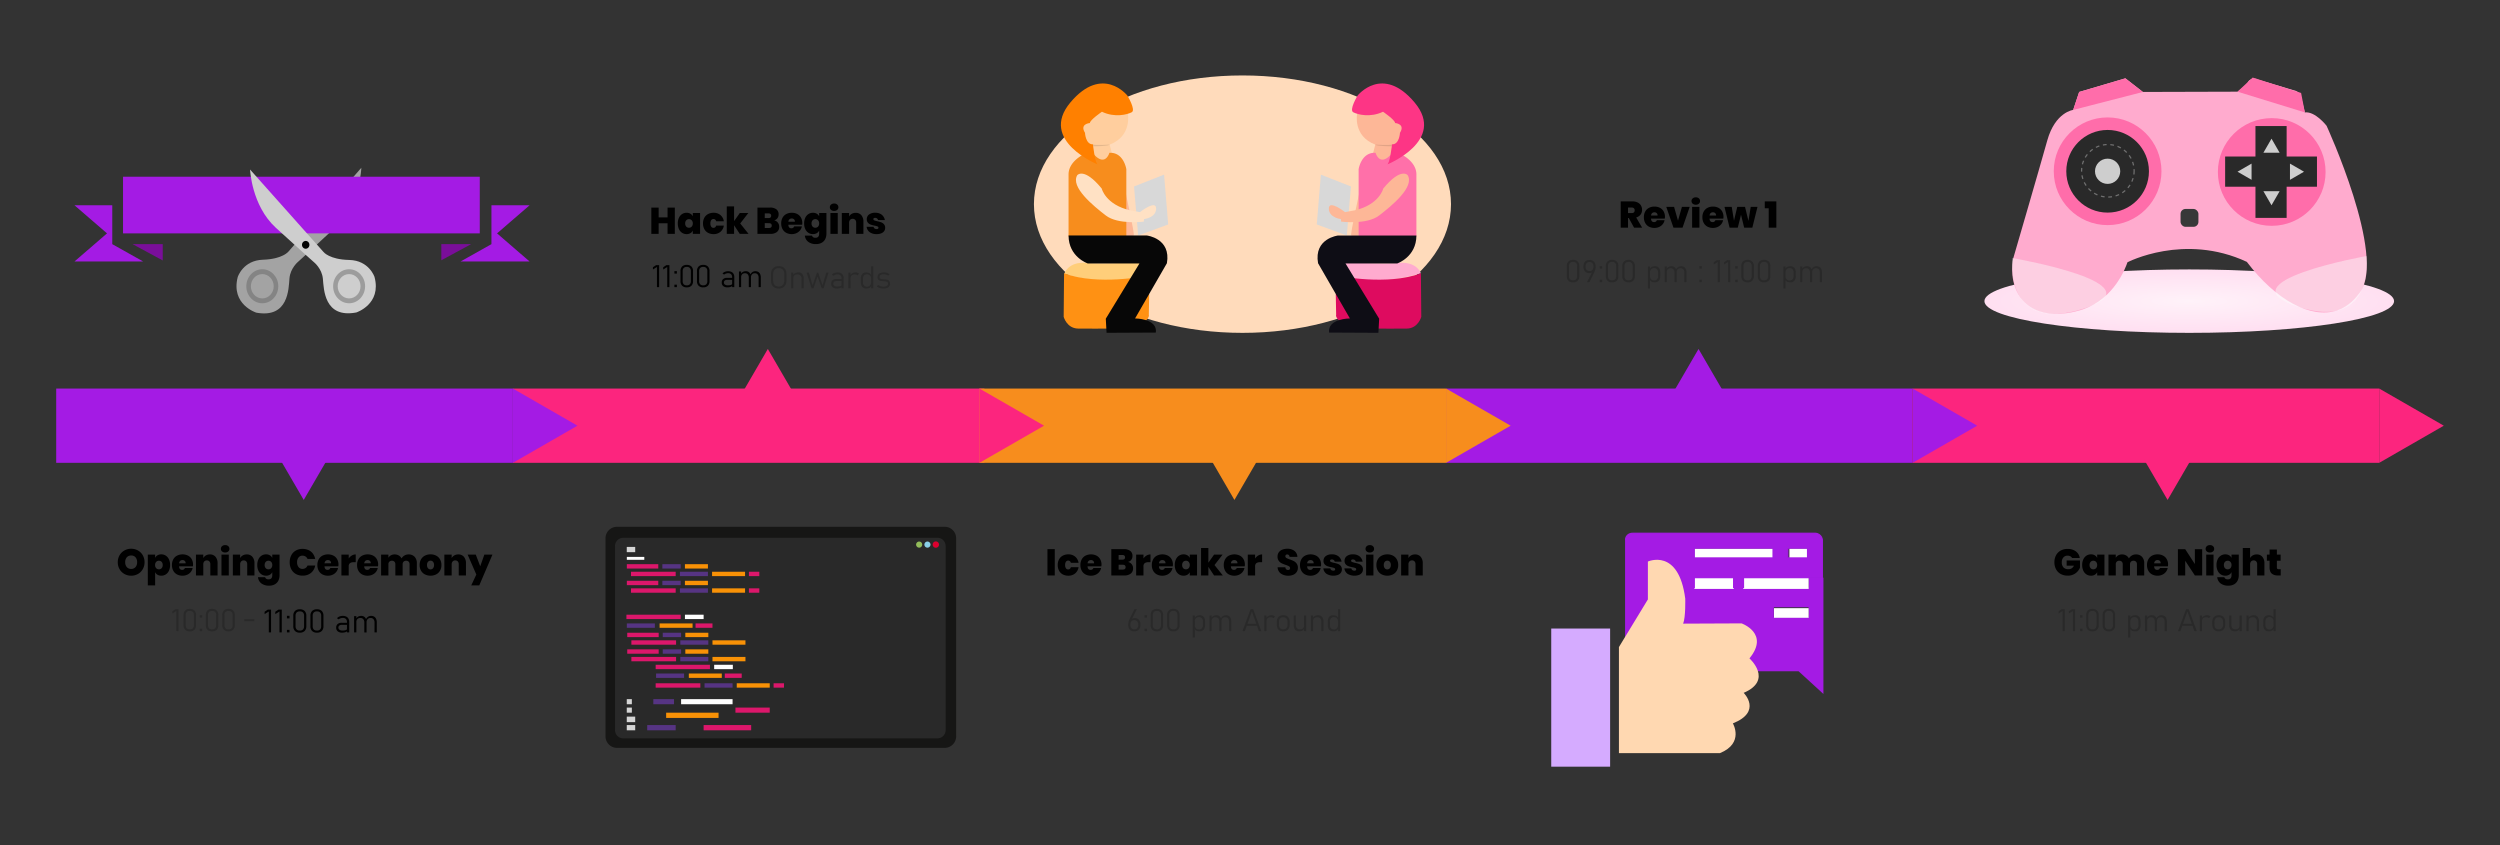 <svg xmlns="http://www.w3.org/2000/svg" xmlns:xlink="http://www.w3.org/1999/xlink" width="2020" height="683" viewBox="0 0 2020 683">
  <rect x="0" y="0" width="2020" height="683" fill="#333333" stroke="none"/>
  <defs>
    <style>
      .cls-1, .cls-46 {
        fill: none;
      }

      .cls-2 {
        clip-path: url(#clip-Artboard_1);
      }

      .cls-3 {
        fill: #fc257e;
      }

      .cls-38, .cls-4 {
        fill: #a41be4;
      }

      .cls-5 {
        fill: #f78d1d;
      }

      .cls-6 {
        fill: #a3a3a3;
      }

      .cls-7 {
        fill: #848484;
      }

      .cls-8 {
        fill: #7a0e9a;
      }

      .cls-9 {
        fill: #cecece;
      }

      .cls-10 {
        fill: #030303;
      }

      .cls-11 {
        fill: #9c9c9c;
      }

      .cls-12 {
        clip-path: url(#clip-path);
      }

      .cls-13 {
        fill: #161615;
      }

      .cls-14 {
        fill: #292929;
      }

      .cls-15 {
        fill: #dc002f;
      }

      .cls-16 {
        fill: #92bc5a;
      }

      .cls-17 {
        fill: #89cfe7;
      }

      .cls-18 {
        fill: #fff;
      }

      .cls-19 {
        fill: #dc176b;
      }

      .cls-20 {
        fill: #563483;
      }

      .cls-21 {
        fill: #f89106;
      }

      .cls-22 {
        fill: #d5d5d5;
      }

      .cls-23 {
        fill: #ffdbbb;
      }

      .cls-24 {
        fill: #fdb797;
      }

      .cls-25 {
        fill: #d8d8d8;
      }

      .cls-26 {
        fill: #ffce7a;
      }

      .cls-27 {
        fill: #ff9113;
      }

      .cls-28 {
        fill: #ffce9e;
      }

      .cls-29 {
        fill: #ffe1c4;
      }

      .cls-30 {
        fill: #ff8000;
      }

      .cls-31 {
        fill: #070707;
      }

      .cls-32 {
        opacity: 0.11;
      }

      .cls-33 {
        fill: #ffabcf;
      }

      .cls-34 {
        fill: #de0b5f;
      }

      .cls-35 {
        fill: #ff70a9;
      }

      .cls-36 {
        fill: #fd3585;
      }

      .cls-37 {
        fill: #0e0d15;
      }

      .cls-38 {
        stroke: #a41be4;
      }

      .cls-39 {
        fill: #d5abff;
      }

      .cls-40 {
        fill: #ffd8b1;
      }

      .cls-41 {
        fill: url(#radial-gradient);
      }

      .cls-42 {
        fill: #ffabce;
      }

      .cls-43 {
        fill: #ff6daa;
      }

      .cls-44 {
        fill: #383838;
      }

      .cls-45 {
        fill: #fbfbfb;
        opacity: 0.45;
      }

      .cls-46 {
        stroke: #707070;
        stroke-dasharray: 3;
      }

      .cls-47 {
        stroke: none;
      }
    </style>
    <clipPath id="clip-path">
      <rect id="Rectangle_138" data-name="Rectangle 138" class="cls-1" width="284.239" height="179.561"/>
    </clipPath>
    <radialGradient id="radial-gradient" cx="0.5" cy="0.5" r="0.5" gradientUnits="objectBoundingBox">
      <stop offset="0" stop-color="#fff2f9"/>
      <stop offset="1" stop-color="#ffdff1"/>
    </radialGradient>
    <clipPath id="clip-Artboard_1">
      <rect width="2020" height="683"/>
    </clipPath>
  </defs>
  <g id="Artboard_1" data-name="Artboard – 1" class="cls-2">
    <path id="Path_361" data-name="Path 361" class="cls-3" d="M0,0H381V60H0Z" transform="translate(414.413 313.958)"/>
    <path id="Path_362" data-name="Path 362" class="cls-4" d="M30,0,60,52.174H0Z" transform="translate(466.587 313.958) rotate(90)"/>
    <path id="Path_353" data-name="Path 353" class="cls-5" d="M0,0H377V60H0Z" transform="translate(791.413 313.958)"/>
    <path id="Path_363" data-name="Path 363" class="cls-3" d="M30,0,60,52.174H0Z" transform="translate(843.587 313.958) rotate(90)"/>
    <path id="Path_354" data-name="Path 354" class="cls-4" d="M0,0H377V60H0Z" transform="translate(1168.413 313.958)"/>
    <path id="Path_355" data-name="Path 355" class="cls-5" d="M30,0,60,52.174H0Z" transform="translate(1220.587 313.958) rotate(90)"/>
    <path id="Path_356" data-name="Path 356" class="cls-3" d="M0,0H377V60H0Z" transform="translate(1545.413 313.958)"/>
    <path id="Path_357" data-name="Path 357" class="cls-4" d="M30,0,60,52.174H0Z" transform="translate(1597.587 313.958) rotate(90)"/>
    <path id="Path_364" data-name="Path 364" class="cls-4" d="M0,0H369V60H0Z" transform="translate(45.413 313.958)"/>
    <g id="Group_30" data-name="Group 30" transform="translate(16.282 43.518)">
      <g id="Group_63" data-name="Group 63" transform="translate(0 31)">
        <path id="Path_178" data-name="Path 178" class="cls-1" d="M304.461,117.361a2.054,2.054,0,0,0-.122,2.775,1.8,1.8,0,0,0,1.366.641,1.775,1.775,0,0,0,1.244-.515c13.05-12.655,28.028-31.107,28.028-61.737a1.964,1.964,0,0,0-1.166-1.828,1.793,1.793,0,0,0-2.027.483l-40.315,45.77a2.048,2.048,0,0,0,.086,2.774,1.77,1.77,0,0,0,2.61-.086l36.969-41.974C329.561,89.721,316.2,105.976,304.461,117.361Z" transform="translate(-56.626 -0.001)"/>
        <path id="Path_179" data-name="Path 179" class="cls-6" d="M314.6,62.367s-.875,29.22-20.355,47.518-30.592,28.308-30.592,28.308-6.429,5.176-7.128,13.552-.679,32.431-26.784,27.7c0,0-20.724-6.5-15.025-28.762,0,0,4.223-13.5,20.361-14.01s20.739-6.707,20.739-6.707Z" transform="translate(-38.924 -1.331)"/>
        <path id="Path_180" data-name="Path 180" class="cls-7" d="M224.014,182.481c0,7.585,5.8,13.755,12.921,13.755s12.921-6.17,12.921-13.755-5.8-13.755-12.921-13.755S224.014,174.9,224.014,182.481Zm22.151,0c0,5.42-4.142,9.825-9.23,9.825s-9.229-4.405-9.229-9.825,4.142-9.826,9.229-9.826S246.165,177.062,246.165,182.481Z" transform="translate(-41.281 -25.706)"/>
        <path id="Path_181" data-name="Path 181" class="cls-1" d="M249.928,151.771a2.009,2.009,0,0,0,1.055-2.539,1.806,1.806,0,0,0-2.388-1.12c-.779.322-1.621.719-2.525,1.148-3.116,1.474-7,3.313-11.689,3.313-14.331,0-24.735,10.246-24.735,24.366,0,14.518,11.1,26.331,24.735,26.331,10.426,0,17.544-4.959,21.114-14.627,1.868-4.264,2.145-13.6,2.145-18.778,0-1.058,2.813-3.313,4.5-4.661a30.362,30.362,0,0,0,4.268-3.859,2.06,2.06,0,0,0-.155-2.775,1.769,1.769,0,0,0-2.606.165,27.682,27.682,0,0,1-3.729,3.333c-3.068,2.46-5.966,4.779-5.966,7.8,0,8.143-.671,14.545-1.842,17.229-3.046,8.237-8.845,12.246-17.724,12.246-11.6,0-21.043-10.049-21.043-22.4,0-11.845,8.85-20.436,21.043-20.436,5.479,0,9.935-2.115,13.191-3.659C248.414,152.444,249.2,152.074,249.928,151.771Z" transform="translate(-37.989 -20.95)"/>
      </g>
      <g id="Group_28" data-name="Group 28" transform="translate(43.886 99.278)">
        <path id="Path_182" data-name="Path 182" class="cls-8" d="M104.8,182.646l24.373,13.186V182.646Z" transform="translate(-57.847 -128.174)"/>
        <path id="Path_183" data-name="Path 183" class="cls-4" d="M74.425,173.306V141.892H43.886l26.3,22.715-26.3,22.715h55.5Z" transform="translate(-43.886 -118.834)"/>
        <path id="Path_184" data-name="Path 184" class="cls-8" d="M428.431,182.646v13.029l24.082-13.029Z" transform="translate(-132.015 -128.174)"/>
        <path id="Path_185" data-name="Path 185" class="cls-4" d="M504.38,141.892H473.551v31.414L448.59,187.322h55.79l-26.3-22.715Z" transform="translate(-136.635 -118.834)"/>
        <rect id="Rectangle_82" data-name="Rectangle 82" class="cls-4" width="288.245" height="45.773" transform="translate(39.239)"/>
      </g>
      <g id="Group_29" data-name="Group 29" transform="translate(183.102 56.561)">
        <path id="Path_186" data-name="Path 186" class="cls-1" d="M282.2,150.684c0,5.7,1.318,12.855,3.086,16.9,3.618,9.774,10.736,14.734,21.161,14.734,13.637,0,24.736-11.814,24.736-26.331,0-14.121-10.4-24.366-24.736-24.366-16.292,0-21.608-9.319-21.819-9.7a2.055,2.055,0,0,0-.258-.374L227.687,57.179a1.781,1.781,0,0,0-2.027-.483,1.971,1.971,0,0,0-1.167,1.828c0,37.929,23.761,57.831,41.109,72.356C274.879,138.65,282.2,144.781,282.2,150.684ZM228.347,63.676l53.207,60.413c.99,1.667,7.546,11.464,24.9,11.464,12.194,0,21.043,8.595,21.043,20.436,0,12.356-9.44,22.4-21.043,22.4-8.878,0-14.679-4.009-17.768-12.356a44.336,44.336,0,0,1-2.788-15.351c0-7.809-7.948-14.467-18.008-22.893C251.949,114.444,230.408,96.409,228.347,63.676Z" transform="translate(-224.493 -56.561)"/>
      </g>
      <g id="Group_62" data-name="Group 62" transform="translate(0 31)">
        <path id="Path_187" data-name="Path 187" class="cls-9" d="M227.97,64.234s1.154,29.016,20.774,47.007,30.806,27.827,30.806,27.827,6.466,5.081,7.245,13.394.988,32.207,27,27.262c0,0,20.623-6.654,14.721-28.712,0,0-4.344-13.373-20.457-13.723s-20.765-6.464-20.765-6.464Z" transform="translate(-42.188 -1.759)"/>
        <path id="Path_191" data-name="Path 191" class="cls-10" d="M2.976,0A3.076,3.076,0,0,1,5.951,3.168,3.076,3.076,0,0,1,2.976,6.335,3.076,3.076,0,0,1,0,3.168,3.076,3.076,0,0,1,2.976,0Z" transform="translate(227.751 120.139)"/>
        <path id="Path_188" data-name="Path 188" class="cls-11" d="M327.935,196.237c7.125,0,12.921-6.17,12.921-13.755s-5.8-13.755-12.921-13.755-12.921,6.17-12.921,13.755S320.81,196.237,327.935,196.237Zm0-23.581c5.087,0,9.23,4.406,9.23,9.826s-4.142,9.825-9.23,9.825-9.23-4.405-9.23-9.825S322.848,172.656,327.935,172.656Z" transform="translate(-62.136 -25.706)"/>
      </g>
    </g>
    <path id="Path_341" data-name="Path 341" d="M12.58,10.43a10.957,10.957,0,0,1,5.475,1.4,10.179,10.179,0,0,1,3.9,3.885,11.091,11.091,0,0,1,1.425,5.61,11,11,0,0,1-1.44,5.61,10.286,10.286,0,0,1-3.915,3.885A10.9,10.9,0,0,1,12.58,32.21a10.982,10.982,0,0,1-5.46-1.395A10.256,10.256,0,0,1,3.19,26.93a11,11,0,0,1-1.44-5.61,11,11,0,0,1,1.44-5.61,10.256,10.256,0,0,1,3.93-3.885A10.982,10.982,0,0,1,12.58,10.43Zm0,5.46a4.488,4.488,0,0,0-3.54,1.455A5.779,5.779,0,0,0,7.75,21.32a5.745,5.745,0,0,0,1.29,3.93,4.466,4.466,0,0,0,3.54,1.47,4.43,4.43,0,0,0,3.51-1.47,5.745,5.745,0,0,0,1.29-3.93,5.823,5.823,0,0,0-1.275-3.975A4.442,4.442,0,0,0,12.58,15.89Zm24.33-.93a6.6,6.6,0,0,1,3.63,1.035,7.02,7.02,0,0,1,2.55,2.985,10.562,10.562,0,0,1,.93,4.59,10.662,10.662,0,0,1-.93,4.6,7.005,7.005,0,0,1-2.55,3,6.6,6.6,0,0,1-3.63,1.035,5.89,5.89,0,0,1-3.06-.765,4.736,4.736,0,0,1-1.92-2.115V40.04H26.02V15.17h5.91v2.67a4.737,4.737,0,0,1,1.92-2.115A5.89,5.89,0,0,1,36.91,14.96Zm-1.95,5.16a2.872,2.872,0,0,0-2.19.93,3.541,3.541,0,0,0-.87,2.52,3.585,3.585,0,0,0,.87,2.55,2.872,2.872,0,0,0,2.19.93,2.917,2.917,0,0,0,2.235-.915,3.613,3.613,0,0,0,.855-2.565,3.568,3.568,0,0,0-.855-2.535A2.917,2.917,0,0,0,34.96,20.12Zm27.6,3.15a7.076,7.076,0,0,1-.15,1.38H51.28q.15,2.85,2.49,2.85a2.363,2.363,0,0,0,1.44-.42,2.1,2.1,0,0,0,.78-1.11h6.24a7.137,7.137,0,0,1-1.47,3.2A7.889,7.889,0,0,1,57.88,31.4a8.916,8.916,0,0,1-3.81.81,9.3,9.3,0,0,1-4.455-1.035,7.323,7.323,0,0,1-3.015-3,9.412,9.412,0,0,1-1.08-4.6,9.326,9.326,0,0,1,1.08-4.59,7.323,7.323,0,0,1,3.03-2.985,10.107,10.107,0,0,1,8.88-.015A7.276,7.276,0,0,1,61.5,18.89,8.77,8.77,0,0,1,62.56,23.27Zm-6-1.08a2.433,2.433,0,0,0-.69-1.95,2.563,2.563,0,0,0-1.8-.66,2.743,2.743,0,0,0-1.9.66,2.864,2.864,0,0,0-.855,1.95Zm19.62-7.17a5.673,5.673,0,0,1,4.56,1.935,7.85,7.85,0,0,1,1.65,5.265V32H76.54V22.97a3.246,3.246,0,0,0-.765-2.3,2.667,2.667,0,0,0-2.055-.825,2.7,2.7,0,0,0-2.1.855,3.364,3.364,0,0,0-.78,2.355V32H64.93V15.17h5.91v2.82a5.446,5.446,0,0,1,2.1-2.16A6.284,6.284,0,0,1,76.18,15.02Zm8.88-4.5a2.784,2.784,0,0,1,.96-2.175,3.647,3.647,0,0,1,2.52-.855,3.535,3.535,0,0,1,2.49.855,2.825,2.825,0,0,1,.93,2.175,2.693,2.693,0,0,1-.945,2.1,3.586,3.586,0,0,1-2.475.84,3.688,3.688,0,0,1-2.52-.84A2.675,2.675,0,0,1,85.06,10.52Zm6.39,4.65V32H85.54V15.17Zm14.52-.15a5.673,5.673,0,0,1,4.56,1.935,7.85,7.85,0,0,1,1.65,5.265V32h-5.85V22.97a3.246,3.246,0,0,0-.765-2.3,2.667,2.667,0,0,0-2.055-.825,2.7,2.7,0,0,0-2.1.855,3.364,3.364,0,0,0-.78,2.355V32H94.72V15.17h5.91v2.82a5.446,5.446,0,0,1,2.1-2.16A6.284,6.284,0,0,1,105.97,15.02Zm15.6-.06a5.971,5.971,0,0,1,3.075.765,4.713,4.713,0,0,1,1.935,2.115V15.17h5.88V31.82a9.814,9.814,0,0,1-.9,4.245,7,7,0,0,1-2.79,3.045A9.106,9.106,0,0,1,124,40.25a9.842,9.842,0,0,1-6.255-1.83,7.215,7.215,0,0,1-2.715-5.01h5.79a2.082,2.082,0,0,0,.9,1.29,3.368,3.368,0,0,0,1.86.45q3,0,3-3.33V29.33a4.713,4.713,0,0,1-1.935,2.115,5.971,5.971,0,0,1-3.075.765,6.6,6.6,0,0,1-3.63-1.035,7.005,7.005,0,0,1-2.55-3,10.662,10.662,0,0,1-.93-4.6,10.562,10.562,0,0,1,.93-4.59,7.02,7.02,0,0,1,2.55-2.985A6.6,6.6,0,0,1,121.57,14.96Zm1.95,5.16a2.917,2.917,0,0,0-2.235.915,3.568,3.568,0,0,0-.855,2.535,3.613,3.613,0,0,0,.855,2.565,2.917,2.917,0,0,0,2.235.915,2.872,2.872,0,0,0,2.19-.93,3.585,3.585,0,0,0,.87-2.55,3.541,3.541,0,0,0-.87-2.52A2.872,2.872,0,0,0,123.52,20.12Zm27.54-9.57a11.36,11.36,0,0,1,4.875,1.005,8.96,8.96,0,0,1,3.5,2.85,10.622,10.622,0,0,1,1.83,4.275h-6.21a4.131,4.131,0,0,0-1.59-1.965,4.452,4.452,0,0,0-2.49-.705,3.885,3.885,0,0,0-3.15,1.455,5.916,5.916,0,0,0-1.2,3.885,5.977,5.977,0,0,0,1.2,3.9,3.869,3.869,0,0,0,3.15,1.47,4.384,4.384,0,0,0,2.49-.72,4.217,4.217,0,0,0,1.59-1.98h6.21a9.8,9.8,0,0,1-3.4,5.925,10.353,10.353,0,0,1-6.8,2.205,10.782,10.782,0,0,1-5.5-1.365,9.237,9.237,0,0,1-3.63-3.825,12.014,12.014,0,0,1-1.275-5.61,12.014,12.014,0,0,1,1.275-5.61,9.237,9.237,0,0,1,3.63-3.825A10.782,10.782,0,0,1,151.06,10.55Zm29.01,12.72a7.076,7.076,0,0,1-.15,1.38H168.79q.15,2.85,2.49,2.85a2.363,2.363,0,0,0,1.44-.42,2.1,2.1,0,0,0,.78-1.11h6.24a7.137,7.137,0,0,1-1.47,3.2,7.889,7.889,0,0,1-2.88,2.235,8.916,8.916,0,0,1-3.81.81,9.3,9.3,0,0,1-4.455-1.035,7.323,7.323,0,0,1-3.015-3,9.412,9.412,0,0,1-1.08-4.6,9.326,9.326,0,0,1,1.08-4.59,7.323,7.323,0,0,1,3.03-2.985,10.107,10.107,0,0,1,8.88-.015,7.276,7.276,0,0,1,2.985,2.91A8.77,8.77,0,0,1,180.07,23.27Zm-6-1.08a2.432,2.432,0,0,0-.69-1.95,2.563,2.563,0,0,0-1.8-.66,2.743,2.743,0,0,0-1.9.66,2.864,2.864,0,0,0-.855,1.95Zm14.28-3.87a7.707,7.707,0,0,1,2.49-2.4,6.082,6.082,0,0,1,3.18-.9v6.3h-1.71a4.814,4.814,0,0,0-2.97.765,3.162,3.162,0,0,0-.99,2.655V32h-5.91V15.17h5.91Zm23.79,4.95a7.077,7.077,0,0,1-.15,1.38H200.86q.15,2.85,2.49,2.85a2.363,2.363,0,0,0,1.44-.42,2.1,2.1,0,0,0,.78-1.11h6.24a7.137,7.137,0,0,1-1.47,3.2,7.889,7.889,0,0,1-2.88,2.235,8.916,8.916,0,0,1-3.81.81,9.3,9.3,0,0,1-4.455-1.035,7.323,7.323,0,0,1-3.015-3,9.412,9.412,0,0,1-1.08-4.6,9.326,9.326,0,0,1,1.08-4.59,7.323,7.323,0,0,1,3.03-2.985,10.107,10.107,0,0,1,8.88-.015,7.276,7.276,0,0,1,2.985,2.91A8.77,8.77,0,0,1,212.14,23.27Zm-6-1.08a2.432,2.432,0,0,0-.69-1.95,2.563,2.563,0,0,0-1.8-.66,2.743,2.743,0,0,0-1.9.66,2.864,2.864,0,0,0-.855,1.95Zm30.51-7.17a6.445,6.445,0,0,1,4.965,1.92,7.452,7.452,0,0,1,1.785,5.28V32h-5.88V22.97a2.839,2.839,0,0,0-.75-2.1,2.716,2.716,0,0,0-2.01-.75,2.817,2.817,0,0,0-2.085.765,2.942,2.942,0,0,0-.765,2.175V32h-5.88V22.97a2.839,2.839,0,0,0-.75-2.1,2.716,2.716,0,0,0-2.01-.75,2.817,2.817,0,0,0-2.085.765,2.942,2.942,0,0,0-.765,2.175V32h-5.91V15.17h5.91v2.58a5.276,5.276,0,0,1,2.01-2,6.017,6.017,0,0,1,3.03-.735,6.487,6.487,0,0,1,3.33.84,5.8,5.8,0,0,1,2.25,2.4,6.681,6.681,0,0,1,2.34-2.355A6.218,6.218,0,0,1,236.65,15.02Zm17.82-.06a9.659,9.659,0,0,1,4.515,1.035,7.611,7.611,0,0,1,3.135,3,8.953,8.953,0,0,1,1.14,4.575,8.932,8.932,0,0,1-1.14,4.59,7.739,7.739,0,0,1-3.135,3,10.265,10.265,0,0,1-9.045,0,7.715,7.715,0,0,1-3.15-3,8.932,8.932,0,0,1-1.14-4.59,8.932,8.932,0,0,1,1.14-4.59,7.616,7.616,0,0,1,3.15-2.985A9.75,9.75,0,0,1,254.47,14.96Zm0,5.1a2.627,2.627,0,0,0-2.04.9,3.778,3.778,0,0,0-.81,2.61,3.826,3.826,0,0,0,.81,2.64,2.627,2.627,0,0,0,2.04.9,2.577,2.577,0,0,0,2.01-.915,3.837,3.837,0,0,0,.81-2.625,3.778,3.778,0,0,0-.81-2.61A2.6,2.6,0,0,0,254.47,20.06Zm22.41-5.04a5.673,5.673,0,0,1,4.56,1.935,7.85,7.85,0,0,1,1.65,5.265V32h-5.85V22.97a3.246,3.246,0,0,0-.765-2.3,2.667,2.667,0,0,0-2.055-.825,2.7,2.7,0,0,0-2.1.855,3.364,3.364,0,0,0-.78,2.355V32h-5.91V15.17h5.91v2.82a5.446,5.446,0,0,1,2.1-2.16A6.284,6.284,0,0,1,276.88,15.02Zm14.13.15,3.6,9.42,3.33-9.42h6.54L293.83,40.04h-6.48l4.11-8.76-7.02-16.11Z" transform="translate(93.413 432.958)"/>
    <g id="Group_33" data-name="Group 33" class="cls-12" transform="translate(488.794 425.178)">
      <path id="Path_227" data-name="Path 227" class="cls-13" d="M274.522,179.14H9.8a9.3,9.3,0,0,1-9.3-9.3V9.8A9.3,9.3,0,0,1,9.8.5H274.522a9.3,9.3,0,0,1,9.3,9.3V169.844a9.3,9.3,0,0,1-9.3,9.3" transform="translate(-0.039 -0.039)"/>
      <rect id="Rectangle_84" data-name="Rectangle 84" class="cls-1" width="283.318" height="178.64" rx="10.088" transform="translate(0.46 0.461)"/>
      <path id="Path_228" data-name="Path 228" class="cls-14" d="M269.292,172.218H15.526a6.691,6.691,0,0,1-6.692-6.692V16.841a6.692,6.692,0,0,1,6.692-6.692H269.292a6.692,6.692,0,0,1,6.693,6.692V165.526a6.692,6.692,0,0,1-6.693,6.692" transform="translate(-0.694 -0.797)"/>
      <rect id="Rectangle_85" data-name="Rectangle 85" class="cls-1" width="267.15" height="162.069" rx="7.262" transform="translate(8.14 9.353)"/>
      <path id="Path_229" data-name="Path 229" class="cls-15" d="M292.489,15.907a2.565,2.565,0,1,1-2.565-2.565,2.566,2.566,0,0,1,2.565,2.565" transform="translate(-22.561 -1.048)"/>
      <path id="Path_230" data-name="Path 230" class="cls-16" d="M277.78,15.916a2.469,2.469,0,1,1-2.47-2.468,2.468,2.468,0,0,1,2.47,2.468" transform="translate(-21.421 -1.056)"/>
      <path id="Path_231" data-name="Path 231" class="cls-17" d="M285.036,15.916a2.469,2.469,0,1,1-2.47-2.47,2.469,2.469,0,0,1,2.47,2.47" transform="translate(-21.991 -1.056)"/>
      <rect id="Rectangle_86" data-name="Rectangle 86" class="cls-18" width="14.116" height="2.353" transform="translate(17.687 24.797)"/>
      <rect id="Rectangle_87" data-name="Rectangle 87" class="cls-19" width="25.409" height="3.529" transform="translate(17.688 30.679)"/>
      <rect id="Rectangle_88" data-name="Rectangle 88" class="cls-20" width="14.822" height="3.529" transform="translate(46.391 30.679)"/>
      <rect id="Rectangle_89" data-name="Rectangle 89" class="cls-21" width="18.586" height="3.529" transform="translate(64.625 30.679)"/>
      <rect id="Rectangle_90" data-name="Rectangle 90" class="cls-19" width="36.114" height="3.529" transform="translate(21.04 36.796)"/>
      <rect id="Rectangle_91" data-name="Rectangle 91" class="cls-20" width="22.646" height="3.529" transform="translate(60.566 36.796)"/>
      <rect id="Rectangle_92" data-name="Rectangle 92" class="cls-21" width="26.645" height="3.529" transform="translate(86.564 36.796)"/>
      <rect id="Rectangle_93" data-name="Rectangle 93" class="cls-19" width="8.41" height="3.529" transform="translate(116.326 36.796)"/>
      <rect id="Rectangle_94" data-name="Rectangle 94" class="cls-19" width="25.409" height="3.529" transform="translate(17.688 44.09)"/>
      <rect id="Rectangle_95" data-name="Rectangle 95" class="cls-20" width="14.822" height="3.529" transform="translate(46.391 44.09)"/>
      <rect id="Rectangle_96" data-name="Rectangle 96" class="cls-21" width="18.586" height="3.529" transform="translate(64.625 44.09)"/>
      <rect id="Rectangle_97" data-name="Rectangle 97" class="cls-19" width="36.114" height="3.529" transform="translate(21.04 50.206)"/>
      <rect id="Rectangle_98" data-name="Rectangle 98" class="cls-20" width="22.646" height="3.529" transform="translate(60.566 50.206)"/>
      <rect id="Rectangle_99" data-name="Rectangle 99" class="cls-21" width="26.645" height="3.529" transform="translate(86.564 50.206)"/>
      <rect id="Rectangle_100" data-name="Rectangle 100" class="cls-19" width="8.41" height="3.529" transform="translate(116.326 50.206)"/>
      <rect id="Rectangle_101" data-name="Rectangle 101" class="cls-19" width="43.849" height="3.529" transform="translate(17.364 71.498)"/>
      <rect id="Rectangle_102" data-name="Rectangle 102" class="cls-20" width="22.645" height="3.529" transform="translate(17.688 78.557)"/>
      <rect id="Rectangle_103" data-name="Rectangle 103" class="cls-21" width="26.645" height="3.529" transform="translate(44.156 78.557)"/>
      <rect id="Rectangle_104" data-name="Rectangle 104" class="cls-19" width="13.675" height="3.529" transform="translate(73.212 78.557)"/>
      <rect id="Rectangle_105" data-name="Rectangle 105" class="cls-18" width="15.087" height="3.529" transform="translate(64.64 71.498)"/>
      <rect id="Rectangle_106" data-name="Rectangle 106" class="cls-19" width="25.409" height="3.529" transform="translate(18.011 86.085)"/>
      <rect id="Rectangle_107" data-name="Rectangle 107" class="cls-20" width="14.822" height="3.529" transform="translate(46.714 86.085)"/>
      <rect id="Rectangle_108" data-name="Rectangle 108" class="cls-21" width="18.586" height="3.529" transform="translate(64.948 86.085)"/>
      <rect id="Rectangle_109" data-name="Rectangle 109" class="cls-19" width="36.114" height="3.529" transform="translate(21.364 92.203)"/>
      <rect id="Rectangle_110" data-name="Rectangle 110" class="cls-20" width="22.646" height="3.529" transform="translate(60.889 92.203)"/>
      <rect id="Rectangle_111" data-name="Rectangle 111" class="cls-21" width="26.645" height="3.529" transform="translate(86.887 92.203)"/>
      <rect id="Rectangle_112" data-name="Rectangle 112" class="cls-19" width="25.409" height="3.529" transform="translate(18.011 99.497)"/>
      <rect id="Rectangle_113" data-name="Rectangle 113" class="cls-20" width="14.822" height="3.529" transform="translate(46.714 99.497)"/>
      <rect id="Rectangle_114" data-name="Rectangle 114" class="cls-21" width="18.586" height="3.529" transform="translate(64.948 99.497)"/>
      <rect id="Rectangle_115" data-name="Rectangle 115" class="cls-19" width="36.114" height="3.528" transform="translate(21.364 105.614)"/>
      <rect id="Rectangle_116" data-name="Rectangle 116" class="cls-20" width="22.646" height="3.528" transform="translate(60.889 105.614)"/>
      <rect id="Rectangle_117" data-name="Rectangle 117" class="cls-21" width="26.645" height="3.528" transform="translate(86.887 105.614)"/>
      <rect id="Rectangle_118" data-name="Rectangle 118" class="cls-19" width="43.849" height="3.528" transform="translate(40.98 111.966)"/>
      <rect id="Rectangle_119" data-name="Rectangle 119" class="cls-20" width="22.646" height="3.529" transform="translate(41.303 119.024)"/>
      <rect id="Rectangle_120" data-name="Rectangle 120" class="cls-21" width="26.645" height="3.529" transform="translate(67.771 119.024)"/>
      <rect id="Rectangle_121" data-name="Rectangle 121" class="cls-19" width="13.675" height="3.529" transform="translate(96.828 119.024)"/>
      <rect id="Rectangle_122" data-name="Rectangle 122" class="cls-18" width="15.088" height="3.528" transform="translate(88.255 111.966)"/>
      <rect id="Rectangle_123" data-name="Rectangle 123" class="cls-19" width="36.114" height="3.528" transform="translate(40.98 126.906)"/>
      <rect id="Rectangle_124" data-name="Rectangle 124" class="cls-20" width="22.646" height="3.528" transform="translate(80.475 126.906)"/>
      <rect id="Rectangle_125" data-name="Rectangle 125" class="cls-21" width="26.645" height="3.528" transform="translate(106.503 126.906)"/>
      <rect id="Rectangle_126" data-name="Rectangle 126" class="cls-19" width="8.41" height="3.528" transform="translate(136.265 126.906)"/>
      <rect id="Rectangle_127" data-name="Rectangle 127" class="cls-22" width="4.117" height="4.118" transform="translate(17.629 139.728)"/>
      <rect id="Rectangle_128" data-name="Rectangle 128" class="cls-22" width="4.117" height="4.118" transform="translate(17.629 146.551)"/>
      <rect id="Rectangle_129" data-name="Rectangle 129" class="cls-22" width="6.823" height="4.471" transform="translate(17.629 153.844)"/>
      <rect id="Rectangle_130" data-name="Rectangle 130" class="cls-22" width="6.823" height="4.235" transform="translate(17.629 160.667)"/>
      <rect id="Rectangle_131" data-name="Rectangle 131" class="cls-20" width="16.705" height="4.118" transform="translate(39.097 139.728)"/>
      <rect id="Rectangle_132" data-name="Rectangle 132" class="cls-18" width="41.585" height="4.118" transform="translate(61.536 139.728)"/>
      <rect id="Rectangle_133" data-name="Rectangle 133" class="cls-21" width="42.35" height="4.235" transform="translate(49.449 150.669)"/>
      <rect id="Rectangle_134" data-name="Rectangle 134" class="cls-19" width="38.423" height="4.235" transform="translate(79.725 160.667)"/>
      <rect id="Rectangle_135" data-name="Rectangle 135" class="cls-20" width="22.999" height="4.235" transform="translate(34.156 160.667)"/>
      <rect id="Rectangle_136" data-name="Rectangle 136" class="cls-19" width="27.704" height="4.118" transform="translate(105.444 146.551)"/>
      <rect id="Rectangle_137" data-name="Rectangle 137" class="cls-22" width="6.823" height="4.235" transform="translate(17.629 16.736)"/>
    </g>
    <path id="Path_343" data-name="Path 343" d="M-75.15-21.24V0h-5.88V-8.58h-7.2V0h-5.91V-21.24h5.91v7.95h7.2v-7.95Zm9.51,4.2a5.971,5.971,0,0,1,3.075.765A4.713,4.713,0,0,1-60.63-14.16v-2.67h5.88V0h-5.88V-2.67A4.713,4.713,0,0,1-62.565-.555,5.971,5.971,0,0,1-65.64.21,6.6,6.6,0,0,1-69.27-.825a7.005,7.005,0,0,1-2.55-3,10.662,10.662,0,0,1-.93-4.605,10.562,10.562,0,0,1,.93-4.59,7.02,7.02,0,0,1,2.55-2.985A6.6,6.6,0,0,1-65.64-17.04Zm1.95,5.16a2.917,2.917,0,0,0-2.235.915A3.568,3.568,0,0,0-66.78-8.43a3.613,3.613,0,0,0,.855,2.565,2.917,2.917,0,0,0,2.235.915,2.872,2.872,0,0,0,2.19-.93,3.585,3.585,0,0,0,.87-2.55,3.541,3.541,0,0,0-.87-2.52A2.872,2.872,0,0,0-63.69-11.88Zm19.86-5.16a8.39,8.39,0,0,1,5.49,1.815A8.048,8.048,0,0,1-35.55-10.2h-6.24a2.419,2.419,0,0,0-.765-1.335A2.144,2.144,0,0,0-43.98-12a2.086,2.086,0,0,0-1.755.915A4.428,4.428,0,0,0-46.41-8.43a4.416,4.416,0,0,0,.675,2.67,2.1,2.1,0,0,0,1.755.9,2.144,2.144,0,0,0,1.425-.465A2.419,2.419,0,0,0-41.79-6.66h6.24a8.112,8.112,0,0,1-2.79,5.04A8.345,8.345,0,0,1-43.83.21,9.3,9.3,0,0,1-48.285-.825a7.323,7.323,0,0,1-3.015-3A9.412,9.412,0,0,1-52.38-8.43a9.326,9.326,0,0,1,1.08-4.59,7.323,7.323,0,0,1,3.03-2.985A9.324,9.324,0,0,1-43.83-17.04ZM-22.68,0l-4.59-6.96V0h-5.91V-22.2h5.91v11.91l4.62-6.54h6.87L-22.32-8.4-15.6,0ZM5.1-10.92A5.159,5.159,0,0,1,8.085-9.06a5.181,5.181,0,0,1,1.1,3.27A5.24,5.24,0,0,1,7.35-1.515,8.033,8.033,0,0,1,2.1,0H-8.4V-21.24H1.86a8.006,8.006,0,0,1,5.025,1.41A4.856,4.856,0,0,1,8.7-15.75a5,5,0,0,1-.99,3.165A4.552,4.552,0,0,1,5.1-10.92Zm-7.59-1.83H.48q2.22,0,2.22-1.86,0-1.92-2.25-1.92H-2.49ZM.84-4.74q2.31,0,2.31-1.92,0-1.98-2.31-1.98H-2.49v3.9Zm27-3.99a7.076,7.076,0,0,1-.15,1.38H16.56q.15,2.85,2.49,2.85a2.363,2.363,0,0,0,1.44-.42,2.1,2.1,0,0,0,.78-1.11h6.24a7.137,7.137,0,0,1-1.47,3.2A7.889,7.889,0,0,1,23.16-.6a8.916,8.916,0,0,1-3.81.81A9.3,9.3,0,0,1,14.9-.825a7.323,7.323,0,0,1-3.015-3A9.412,9.412,0,0,1,10.8-8.43a9.326,9.326,0,0,1,1.08-4.59,7.323,7.323,0,0,1,3.03-2.985,9.324,9.324,0,0,1,4.44-1.035,9.323,9.323,0,0,1,4.44,1.02,7.276,7.276,0,0,1,2.985,2.91A8.77,8.77,0,0,1,27.84-8.73Zm-6-1.08a2.433,2.433,0,0,0-.69-1.95,2.563,2.563,0,0,0-1.8-.66,2.743,2.743,0,0,0-1.9.66,2.864,2.864,0,0,0-.855,1.95Zm14.61-7.23a5.971,5.971,0,0,1,3.075.765A4.713,4.713,0,0,1,41.46-14.16v-2.67h5.88V-.18a9.814,9.814,0,0,1-.9,4.245A7,7,0,0,1,43.65,7.11a9.106,9.106,0,0,1-4.77,1.14,9.842,9.842,0,0,1-6.255-1.83A7.215,7.215,0,0,1,29.91,1.41H35.7a2.082,2.082,0,0,0,.9,1.29,3.368,3.368,0,0,0,1.86.45q3,0,3-3.33V-2.67A4.713,4.713,0,0,1,39.525-.555,5.971,5.971,0,0,1,36.45.21,6.6,6.6,0,0,1,32.82-.825a7.005,7.005,0,0,1-2.55-3,10.662,10.662,0,0,1-.93-4.605,10.562,10.562,0,0,1,.93-4.59,7.02,7.02,0,0,1,2.55-2.985A6.6,6.6,0,0,1,36.45-17.04Zm1.95,5.16a2.917,2.917,0,0,0-2.235.915A3.568,3.568,0,0,0,35.31-8.43a3.613,3.613,0,0,0,.855,2.565A2.917,2.917,0,0,0,38.4-4.95a2.872,2.872,0,0,0,2.19-.93,3.585,3.585,0,0,0,.87-2.55,3.541,3.541,0,0,0-.87-2.52A2.872,2.872,0,0,0,38.4-11.88Zm11.7-9.6a2.784,2.784,0,0,1,.96-2.175,3.647,3.647,0,0,1,2.52-.855,3.535,3.535,0,0,1,2.49.855A2.825,2.825,0,0,1,57-21.48a2.693,2.693,0,0,1-.945,2.1,3.586,3.586,0,0,1-2.475.84,3.688,3.688,0,0,1-2.52-.84A2.675,2.675,0,0,1,50.1-21.48Zm6.39,4.65V0H50.58V-16.83Zm14.52-.15a5.673,5.673,0,0,1,4.56,1.935A7.85,7.85,0,0,1,77.22-9.78V0H71.37V-9.03a3.246,3.246,0,0,0-.765-2.3,2.667,2.667,0,0,0-2.055-.825,2.7,2.7,0,0,0-2.1.855,3.364,3.364,0,0,0-.78,2.355V0H59.76V-16.83h5.91v2.82a5.446,5.446,0,0,1,2.1-2.16A6.284,6.284,0,0,1,71.01-16.98Zm15.75-.06a8.132,8.132,0,0,1,5.31,1.62,7.063,7.063,0,0,1,2.49,4.29H89.04a2.171,2.171,0,0,0-.855-1.35,2.684,2.684,0,0,0-1.575-.45,1.543,1.543,0,0,0-1,.285.974.974,0,0,0-.345.8,1.018,1.018,0,0,0,.735.945,15.879,15.879,0,0,0,2.415.705,23.251,23.251,0,0,1,3.225.9,5.492,5.492,0,0,1,2.22,1.56A4.263,4.263,0,0,1,94.8-4.83a4.393,4.393,0,0,1-.81,2.61A5.3,5.3,0,0,1,91.635-.435,9.421,9.421,0,0,1,87.99.21a9.381,9.381,0,0,1-5.64-1.53A6.4,6.4,0,0,1,79.8-5.7h5.67a1.847,1.847,0,0,0,.795,1.38,2.992,2.992,0,0,0,1.695.45,1.6,1.6,0,0,0,1.05-.3.968.968,0,0,0,.36-.78A1.1,1.1,0,0,0,88.605-6a13.071,13.071,0,0,0-2.445-.66,20.87,20.87,0,0,1-3.15-.855,5.369,5.369,0,0,1-2.145-1.5,4.177,4.177,0,0,1-.915-2.865,4.576,4.576,0,0,1,1.77-3.72A7.8,7.8,0,0,1,86.76-17.04Z" transform="translate(620.413 188.958)"/>
    <path id="Path_344" data-name="Path 344" class="cls-14" d="M9.3.183A6.908,6.908,0,0,1,5.92-.586,5.074,5.074,0,0,1,3.79-2.82a7.846,7.846,0,0,1-.732-3.54v-5.029a7.846,7.846,0,0,1,.732-3.54,5.074,5.074,0,0,1,2.13-2.234A6.908,6.908,0,0,1,9.3-17.932a6.908,6.908,0,0,1,3.375.769,5.074,5.074,0,0,1,2.13,2.234,7.846,7.846,0,0,1,.732,3.54V-6.36A7.846,7.846,0,0,1,14.8-2.82a5.074,5.074,0,0,1-2.13,2.234A6.908,6.908,0,0,1,9.3.183Zm0-1.636a4.862,4.862,0,0,0,2.423-.568,3.692,3.692,0,0,0,1.532-1.648,5.918,5.918,0,0,0,.525-2.606v-5.2a5.918,5.918,0,0,0-.525-2.606,3.692,3.692,0,0,0-1.532-1.648A4.862,4.862,0,0,0,9.3-16.3a4.862,4.862,0,0,0-2.423.568,3.692,3.692,0,0,0-1.532,1.648,5.918,5.918,0,0,0-.525,2.606v5.2a5.918,5.918,0,0,0,.525,2.606A3.692,3.692,0,0,0,6.873-2.02,4.862,4.862,0,0,0,9.3-1.453ZM19.318-12.671h1.758V0H19.318ZM27.74-7.678a3.634,3.634,0,0,0-.885-2.612,3.286,3.286,0,0,0-2.5-.928,3.363,3.363,0,0,0-2.423.824,3.084,3.084,0,0,0-.861,2.338L20.819-10.5A4.119,4.119,0,0,1,22.6-12.3a5.688,5.688,0,0,1,2.576-.555,3.932,3.932,0,0,1,3.192,1.349A5.781,5.781,0,0,1,29.5-7.69V0H27.74Zm4.077-4.993h1.868L36.664-2.4l3.528-10.266h1L44.72-2.4,47.7-12.671h1.868L45.538,0H44.025L40.692-9.485,37.36,0H35.846Zm28.2,4.639a3.283,3.283,0,0,0-.824-2.386,3.109,3.109,0,0,0-2.338-.848,5.492,5.492,0,0,0-1.77.293,5,5,0,0,0-1.538.83l-1.282-.879a4.754,4.754,0,0,1,1.9-1.349,6.852,6.852,0,0,1,2.618-.482,6.031,6.031,0,0,1,2.7.555,3.856,3.856,0,0,1,1.709,1.611,5.172,5.172,0,0,1,.586,2.545V0H60.016ZM56.3.183A5.2,5.2,0,0,1,52.863-.842a3.569,3.569,0,0,1-1.221-2.893,3.5,3.5,0,0,1,1.117-2.777A4.623,4.623,0,0,1,55.914-7.5h4.211L60.3-5.859h-4.37a2.864,2.864,0,0,0-1.886.555,1.93,1.93,0,0,0-.665,1.569,1.924,1.924,0,0,0,.836,1.666,4.044,4.044,0,0,0,2.362.592,7.7,7.7,0,0,0,2.539-.33q.9-.33.9-.928l.256,1.66A3.4,3.4,0,0,1,59.3-.4a5.461,5.461,0,0,1-1.355.433A8.708,8.708,0,0,1,56.3.183Zm9.253-12.854h1.758V0H65.558ZM73.016-10.4a2.49,2.49,0,0,0-.983-.61,4.148,4.148,0,0,0-1.373-.208,3.4,3.4,0,0,0-2.466.848,3.113,3.113,0,0,0-.879,2.35l-.256-2.441a4.923,4.923,0,0,1,1.825-1.764,5,5,0,0,1,2.472-.629,4.647,4.647,0,0,1,1.569.25,3.509,3.509,0,0,1,1.227.739Zm10.9-7.349h1.758V0H83.917ZM80,.183a4.455,4.455,0,0,1-2.368-.6,3.81,3.81,0,0,1-1.5-1.752,6.732,6.732,0,0,1-.513-2.759V-7.69a7.035,7.035,0,0,1,.5-2.8,3.792,3.792,0,0,1,1.459-1.764,4.226,4.226,0,0,1,2.3-.6,5.649,5.649,0,0,1,2.545.543,4.018,4.018,0,0,1,1.752,1.776l-.256,2.441a3.385,3.385,0,0,0-.385-1.575,3.091,3.091,0,0,0-1.117-1.208,3.148,3.148,0,0,0-1.721-.464,3.139,3.139,0,0,0-2.454.958,3.89,3.89,0,0,0-.867,2.7v2.747a3.787,3.787,0,0,0,.867,2.655,3.16,3.16,0,0,0,2.454.946A3.065,3.065,0,0,0,82.4-1.807a3.191,3.191,0,0,0,1.123-1.239,3.451,3.451,0,0,0,.391-1.593l.171,2.649A3.07,3.07,0,0,1,82.574-.323,5.846,5.846,0,0,1,80,.183Zm13.818,0a9.707,9.707,0,0,1-1.99-.2,8.2,8.2,0,0,1-1.8-.592,6.577,6.577,0,0,1-1.483-.94h0l1.013-1.233h0A9.334,9.334,0,0,0,91.705-1.7a6.458,6.458,0,0,0,2.112.385,5.313,5.313,0,0,0,2.814-.623A1.964,1.964,0,0,0,97.626-3.7a1.553,1.553,0,0,0-.482-1.245,2.606,2.606,0,0,0-1.215-.562A17.735,17.735,0,0,0,93.89-5.75q-.122-.012-.25-.018t-.25-.018a.786.786,0,0,1-.1-.006.787.787,0,0,0-.1-.006,11.782,11.782,0,0,1-2.1-.366,2.846,2.846,0,0,1-1.41-.916,2.93,2.93,0,0,1-.568-1.941,3.554,3.554,0,0,1,.592-2.075A3.685,3.685,0,0,1,91.443-12.4a7.447,7.447,0,0,1,2.74-.452,8.506,8.506,0,0,1,1.66.165,8.681,8.681,0,0,1,1.593.476,7.271,7.271,0,0,1,1.4.751h0l-1.013,1.208h0a8.5,8.5,0,0,0-1.88-.812,6.513,6.513,0,0,0-1.831-.287,4.374,4.374,0,0,0-2.478.6,1.922,1.922,0,0,0-.879,1.685,1.345,1.345,0,0,0,.476,1.129,2.621,2.621,0,0,0,1.2.494,19.47,19.47,0,0,0,2,.2.942.942,0,0,1,.1.006.941.941,0,0,0,.1.006h.073a.23.23,0,0,1,.073.012,10.944,10.944,0,0,1,2.264.33,3.065,3.065,0,0,1,1.569,1.013A3.316,3.316,0,0,1,99.249-3.7a3.456,3.456,0,0,1-.635,2.1A3.934,3.934,0,0,1,96.759-.275,8.4,8.4,0,0,1,93.817.183Z" transform="translate(619.913 232.958)"/>
    <g id="Group_52" data-name="Group 52" transform="translate(-240.587 -220.375)">
      <ellipse id="Ellipse_2" data-name="Ellipse 2" class="cls-23" cx="168.5" cy="104" rx="168.5" ry="104" transform="translate(1076 281.333)"/>
      <g id="Group_50" data-name="Group 50" transform="translate(1097.785 287.824)">
        <path id="Path_240" data-name="Path 240" class="cls-24" d="M221.578,214.767s7.233,32.834,6.328,33.612-6.991.155-6.991.155Z" transform="translate(-169.022 -125.494)"/>
        <path id="Path_241" data-name="Path 241" class="cls-25" d="M232.745,198.694l3.32,39.628,24.275-8.922-3.32-40.251Z" transform="translate(-173.642 -115.489)"/>
        <path id="Path_242" data-name="Path 242" class="cls-26" d="M140.04,314.367s3.009-10.294,18.1-8.894,45.282-1.089,45.282-1.089l2.334,11.671S181.742,326.349,140.04,314.367Z" transform="translate(-137.372 -160.492)"/>
        <path id="Path_243" data-name="Path 243" class="cls-27" d="M139.779,319.959l-.311,35.168s2.49,9.336,11.671,9.492,22.1,0,22.1,0l25.987-.778s10.27-7,9.025-10.426l.311-16.339L205.6,322.137S167.011,330.073,139.779,319.959Z" transform="translate(-137.214 -166.574)"/>
        <path id="Path_244" data-name="Path 244" class="cls-28" d="M199.048,105.146s3.528,18.051-14.731,24.9l2.7,10.374-9.959,7.676-9.752-9.959-1.037-7.677-7.054-13.694,20.54-16.805L198.53,105.2Z" transform="translate(-144.926 -80.657)"/>
        <path id="Path_245" data-name="Path 245" class="cls-5" d="M157.762,161.671s-11.826,5.672-11.826,15.964v50.2l46.683-.421V173.435s-2.075-13.864-13.694-13.234c0,0-3.32,11.974-13.071.63A30.519,30.519,0,0,0,157.762,161.671Z" transform="translate(-139.74 -104.176)"/>
        <path id="Path_246" data-name="Path 246" class="cls-29" d="M156.814,189.035s5.394-6.64,19.71,10.789c0,0,3.112,13.071,23.03,17.636l7.884,1.452s13.071-10.374,13.071-2.9-9.751,8.507-9.751,8.507l-.207,2.075s-20.748,2.7-30.707-4.979S151,198.58,156.814,189.035Z" transform="translate(-143.564 -114.96)"/>
        <path id="Path_247" data-name="Path 247" class="cls-30" d="M161.677,117.468s1.66,16.183,4.149,16.391c0,0-48.342-19.3-22.408-50.21s46.061-5.6,46.061-5.6,7.054,11.619,3.527,13.486-13.694,4.564-24.068-.415c0,0-9.751,6.64-9.751,9.129,0,0-8.506.622-3.942,7.884C155.245,108.131,155.66,117.675,161.677,117.468Z" transform="translate(-135.77 -68.29)"/>
        <path id="Path_248" data-name="Path 248" class="cls-1" d="M200.271,139.216s10.167-.83,14.731-15.768l-.207,21.163s-4.357,4.357-7.677,2.9a23.3,23.3,0,0,0-7.054-1.66Z" transform="translate(-160.879 -89.831)"/>
        <path id="Path_249" data-name="Path 249" class="cls-31" d="M145.936,269.831h63.281s19.71,2.282,16.183,22.408l-25.728,44.608s18.258,0,16.806,11.412l-39.836.207-.622-11.411,27.18-44.608H161.5S145.936,287.259,145.936,269.831Z" transform="translate(-139.74 -146.998)"/>
        <path id="Path_250" data-name="Path 250" class="cls-32" d="M178.277,148.98l.311,1.582s12.656-.026,13.175-1.375C191.763,149.187,179.288,150.044,178.277,148.98Z" transform="translate(-152.371 -99.802)"/>
        <path id="Path_251" data-name="Path 251" d="M257.681,148.384" transform="translate(-183.38 -99.569)"/>
      </g>
      <g id="Group_51" data-name="Group 51" transform="translate(1304.54 287.825)">
        <path id="Path_240-2" data-name="Path 240" class="cls-24" d="M227.321,214.767s-7.233,32.834-6.328,33.612,6.991.155,6.991.155Z" transform="translate(-193.18 -125.494)"/>
        <path id="Path_241-2" data-name="Path 241" class="cls-25" d="M260.339,198.694l-3.32,39.628L232.745,229.4l3.32-40.251Z" transform="translate(-232.745 -115.489)"/>
        <path id="Path_242-2" data-name="Path 242" class="cls-33" d="M205.8,313.876s-3.112-9.8-18.206-8.4-45.282-1.089-45.282-1.089l-2.334,11.671S164.1,325.858,205.8,313.876Z" transform="translate(-121.669 -160.492)"/>
        <path id="Path_243-2" data-name="Path 243" class="cls-34" d="M208.247,319.959l.311,35.168s-2.49,9.336-11.671,9.492-22.1,0-22.1,0l-25.987-.778s-10.27-7-9.025-10.426l-.311-16.339,2.957-14.939S181.015,330.073,208.247,319.959Z" transform="translate(-124.115 -166.574)"/>
        <path id="Path_244-2" data-name="Path 244" class="cls-24" d="M159.487,105.146s-3.528,18.051,14.731,24.9l-2.7,10.374,9.959,7.676,9.752-9.959,1.037-7.677,7.054-13.694-20.54-16.805L160.006,105.2Z" transform="translate(-126.913 -80.657)"/>
        <path id="Path_245-2" data-name="Path 245" class="cls-35" d="M180.793,161.671s11.826,5.672,11.826,15.964v50.2l-46.683-.421V173.435s2.075-13.864,13.694-13.234c0,0,3.32,11.974,13.071.63A30.519,30.519,0,0,1,180.793,161.671Z" transform="translate(-112.117 -104.176)"/>
        <path id="Path_246-2" data-name="Path 246" class="cls-24" d="M219.422,189.035s-5.394-6.64-19.71,10.789c0,0-3.112,13.071-23.03,17.636l-7.884,1.452s-13.071-10.374-13.071-2.9,9.751,8.507,9.751,8.507l.207,2.075s20.748,2.7,30.707-4.979S225.231,198.58,219.422,189.035Z" transform="translate(-145.974 -114.96)"/>
        <path id="Path_247-2" data-name="Path 247" class="cls-36" d="M168.087,117.468s-1.66,16.183-4.149,16.391c0,0,48.342-19.3,22.408-50.21s-46.061-5.6-46.061-5.6-7.054,11.619-3.527,13.486,13.694,4.564,24.068-.415c0,0,9.752,6.64,9.752,9.129,0,0,8.506.622,3.942,7.884C174.52,108.131,174.1,117.675,168.087,117.468Z" transform="translate(-107.296 -68.29)"/>
        <path id="Path_248-2" data-name="Path 248" class="cls-1" d="M214.795,139.216s-10.167-.83-14.731-15.768l.207,21.163s4.357,4.357,7.677,2.9a23.3,23.3,0,0,1,7.054-1.66Z" transform="translate(-167.49 -89.831)"/>
        <path id="Path_249-2" data-name="Path 249" class="cls-37" d="M225.823,269.831H162.542s-19.71,2.282-16.183,22.408l25.728,44.608s-18.258,0-16.806,11.412l39.836.207.622-11.411-27.18-44.608h41.7S225.823,287.259,225.823,269.831Z" transform="translate(-145.321 -146.998)"/>
        <path id="Path_250-2" data-name="Path 250" class="cls-32" d="M191.763,148.98l-.311,1.582s-12.656-.026-13.175-1.375C178.277,149.187,190.752,150.044,191.763,148.98Z" transform="translate(-130.972 -99.802)"/>
        <path id="Path_251-2" data-name="Path 251" d="M257.681,148.384" transform="translate(-245.284 -99.569)"/>
      </g>
    </g>
    <path id="Path_345" data-name="Path 345" d="M7.835,10.76V32H1.925V10.76Zm10.95,4.2a8.39,8.39,0,0,1,5.49,1.815,8.048,8.048,0,0,1,2.79,5.025h-6.24a2.419,2.419,0,0,0-.765-1.335A2.144,2.144,0,0,0,18.635,20a2.086,2.086,0,0,0-1.755.915,4.428,4.428,0,0,0-.675,2.655,4.416,4.416,0,0,0,.675,2.67,2.1,2.1,0,0,0,1.755.9,2.144,2.144,0,0,0,1.425-.465,2.419,2.419,0,0,0,.765-1.335h6.24a8.111,8.111,0,0,1-2.79,5.04,8.345,8.345,0,0,1-5.49,1.83,9.3,9.3,0,0,1-4.455-1.035,7.323,7.323,0,0,1-3.015-3,9.412,9.412,0,0,1-1.08-4.6,9.326,9.326,0,0,1,1.08-4.59,7.323,7.323,0,0,1,3.03-2.985A9.324,9.324,0,0,1,18.785,14.96Zm26.82,8.31a7.076,7.076,0,0,1-.15,1.38H34.325q.15,2.85,2.49,2.85a2.363,2.363,0,0,0,1.44-.42,2.1,2.1,0,0,0,.78-1.11h6.24a7.137,7.137,0,0,1-1.47,3.2,7.889,7.889,0,0,1-2.88,2.235,8.916,8.916,0,0,1-3.81.81,9.3,9.3,0,0,1-4.455-1.035,7.323,7.323,0,0,1-3.015-3,9.412,9.412,0,0,1-1.08-4.6,9.326,9.326,0,0,1,1.08-4.59,7.323,7.323,0,0,1,3.03-2.985,10.107,10.107,0,0,1,8.88-.015,7.276,7.276,0,0,1,2.985,2.91A8.77,8.77,0,0,1,45.605,23.27Zm-6-1.08a2.432,2.432,0,0,0-.69-1.95,2.563,2.563,0,0,0-1.8-.66,2.743,2.743,0,0,0-1.9.66,2.864,2.864,0,0,0-.855,1.95Zm27.42-1.11a5.146,5.146,0,0,1,4.08,5.13,5.24,5.24,0,0,1-1.83,4.275A8.033,8.033,0,0,1,64.025,32h-10.5V10.76h10.26a8.006,8.006,0,0,1,5.025,1.41,4.856,4.856,0,0,1,1.815,4.08,5,5,0,0,1-.99,3.165A4.552,4.552,0,0,1,67.025,21.08Zm-7.59-1.83h2.97q2.22,0,2.22-1.86,0-1.92-2.25-1.92h-2.94Zm3.33,8.01q2.31,0,2.31-1.92,0-1.98-2.31-1.98h-3.33v3.9Zm16.74-8.94A7.707,7.707,0,0,1,82,15.92a6.082,6.082,0,0,1,3.18-.9v6.3h-1.71a4.814,4.814,0,0,0-2.97.765,3.162,3.162,0,0,0-.99,2.655V32H73.6V15.17h5.91Zm23.79,4.95a7.077,7.077,0,0,1-.15,1.38H92.015q.15,2.85,2.49,2.85a2.363,2.363,0,0,0,1.44-.42,2.1,2.1,0,0,0,.78-1.11h6.24a7.137,7.137,0,0,1-1.47,3.2,7.889,7.889,0,0,1-2.88,2.235,8.916,8.916,0,0,1-3.81.81,9.3,9.3,0,0,1-4.455-1.035,7.323,7.323,0,0,1-3.015-3,9.412,9.412,0,0,1-1.08-4.6,9.326,9.326,0,0,1,1.08-4.59,7.323,7.323,0,0,1,3.03-2.985,10.107,10.107,0,0,1,8.88-.015,7.276,7.276,0,0,1,2.985,2.91A8.77,8.77,0,0,1,103.3,23.27Zm-6-1.08a2.433,2.433,0,0,0-.69-1.95,2.563,2.563,0,0,0-1.8-.66,2.743,2.743,0,0,0-1.9.66,2.864,2.864,0,0,0-.855,1.95Zm14.61-7.23a5.971,5.971,0,0,1,3.075.765,4.713,4.713,0,0,1,1.935,2.115V15.17h5.88V32h-5.88V29.33a4.713,4.713,0,0,1-1.935,2.115,5.971,5.971,0,0,1-3.075.765,6.6,6.6,0,0,1-3.63-1.035,7.005,7.005,0,0,1-2.55-3,10.662,10.662,0,0,1-.93-4.6,10.562,10.562,0,0,1,.93-4.59,7.02,7.02,0,0,1,2.55-2.985A6.6,6.6,0,0,1,111.905,14.96Zm1.95,5.16a2.917,2.917,0,0,0-2.235.915,3.568,3.568,0,0,0-.855,2.535,3.613,3.613,0,0,0,.855,2.565,2.917,2.917,0,0,0,2.235.915,2.872,2.872,0,0,0,2.19-.93,3.585,3.585,0,0,0,.87-2.55,3.541,3.541,0,0,0-.87-2.52A2.872,2.872,0,0,0,113.855,20.12ZM136.535,32l-4.59-6.96V32h-5.91V9.8h5.91V21.71l4.62-6.54h6.87L136.9,23.6l6.72,8.4Zm24.9-8.73a7.076,7.076,0,0,1-.15,1.38h-11.13q.15,2.85,2.49,2.85a2.363,2.363,0,0,0,1.44-.42,2.1,2.1,0,0,0,.78-1.11h6.24a7.137,7.137,0,0,1-1.47,3.2,7.889,7.889,0,0,1-2.88,2.235,8.916,8.916,0,0,1-3.81.81,9.3,9.3,0,0,1-4.455-1.035,7.323,7.323,0,0,1-3.015-3,9.412,9.412,0,0,1-1.08-4.6,9.326,9.326,0,0,1,1.08-4.59,7.323,7.323,0,0,1,3.03-2.985,10.107,10.107,0,0,1,8.88-.015,7.276,7.276,0,0,1,2.985,2.91A8.77,8.77,0,0,1,161.435,23.27Zm-6-1.08a2.432,2.432,0,0,0-.69-1.95,2.563,2.563,0,0,0-1.8-.66,2.743,2.743,0,0,0-1.9.66,2.864,2.864,0,0,0-.855,1.95Zm14.28-3.87a7.707,7.707,0,0,1,2.49-2.4,6.082,6.082,0,0,1,3.18-.9v6.3h-1.71a4.814,4.814,0,0,0-2.97.765,3.162,3.162,0,0,0-.99,2.655V32h-5.91V15.17h5.91Zm34.56,7.56a5.934,5.934,0,0,1-.9,3.21,6.183,6.183,0,0,1-2.64,2.28,9.514,9.514,0,0,1-4.17.84,9.923,9.923,0,0,1-6.075-1.77,6.454,6.454,0,0,1-2.6-5.04h6.27a2.385,2.385,0,0,0,.69,1.65,2.118,2.118,0,0,0,1.47.54,1.757,1.757,0,0,0,1.215-.39,1.414,1.414,0,0,0,.435-1.11,1.647,1.647,0,0,0-.87-1.485,14.709,14.709,0,0,0-2.76-1.155,26.7,26.7,0,0,1-3.315-1.35,6.212,6.212,0,0,1-2.25-1.98,5.686,5.686,0,0,1-.945-3.39,5.7,5.7,0,0,1,1.02-3.4,6.318,6.318,0,0,1,2.79-2.16,10.4,10.4,0,0,1,4.02-.735,9.13,9.13,0,0,1,5.835,1.725A6.419,6.419,0,0,1,203.885,17h-6.33a2.384,2.384,0,0,0-.615-1.47,1.8,1.8,0,0,0-1.305-.48,1.532,1.532,0,0,0-1.08.36,1.4,1.4,0,0,0-.39,1.08,1.572,1.572,0,0,0,.855,1.41,15.346,15.346,0,0,0,2.685,1.14,26.9,26.9,0,0,1,3.33,1.41,6.585,6.585,0,0,1,2.28,2.01A5.675,5.675,0,0,1,204.275,25.88Zm18.75-2.61a7.076,7.076,0,0,1-.15,1.38h-11.13q.15,2.85,2.49,2.85a2.363,2.363,0,0,0,1.44-.42,2.1,2.1,0,0,0,.78-1.11h6.24a7.137,7.137,0,0,1-1.47,3.2,7.889,7.889,0,0,1-2.88,2.235,8.916,8.916,0,0,1-3.81.81,9.3,9.3,0,0,1-4.455-1.035,7.323,7.323,0,0,1-3.015-3,9.412,9.412,0,0,1-1.08-4.6,9.326,9.326,0,0,1,1.08-4.59,7.323,7.323,0,0,1,3.03-2.985,10.107,10.107,0,0,1,8.88-.015,7.276,7.276,0,0,1,2.985,2.91A8.77,8.77,0,0,1,223.025,23.27Zm-6-1.08a2.432,2.432,0,0,0-.69-1.95,2.563,2.563,0,0,0-1.8-.66,2.743,2.743,0,0,0-1.9.66,2.864,2.864,0,0,0-.855,1.95Zm14.76-7.23a8.132,8.132,0,0,1,5.31,1.62,7.063,7.063,0,0,1,2.49,4.29h-5.52a2.171,2.171,0,0,0-.855-1.35,2.684,2.684,0,0,0-1.575-.45,1.544,1.544,0,0,0-1.005.285.974.974,0,0,0-.345.8,1.018,1.018,0,0,0,.735.945,15.879,15.879,0,0,0,2.415.7,23.25,23.25,0,0,1,3.225.9,5.492,5.492,0,0,1,2.22,1.56,4.263,4.263,0,0,1,.945,2.91,4.393,4.393,0,0,1-.81,2.61,5.3,5.3,0,0,1-2.355,1.785,10.948,10.948,0,0,1-9.285-.885,6.4,6.4,0,0,1-2.55-4.38h5.67a1.847,1.847,0,0,0,.795,1.38,2.992,2.992,0,0,0,1.7.45,1.6,1.6,0,0,0,1.05-.3.967.967,0,0,0,.36-.78A1.1,1.1,0,0,0,233.63,26a13.071,13.071,0,0,0-2.445-.66,20.87,20.87,0,0,1-3.15-.855,5.369,5.369,0,0,1-2.145-1.5,4.177,4.177,0,0,1-.915-2.865,4.576,4.576,0,0,1,1.77-3.72A7.8,7.8,0,0,1,231.785,14.96Zm17.01,0a8.132,8.132,0,0,1,5.31,1.62,7.063,7.063,0,0,1,2.49,4.29h-5.52a2.171,2.171,0,0,0-.855-1.35,2.684,2.684,0,0,0-1.575-.45,1.544,1.544,0,0,0-1.005.285.974.974,0,0,0-.345.8,1.018,1.018,0,0,0,.735.945,15.879,15.879,0,0,0,2.415.7,23.25,23.25,0,0,1,3.225.9,5.492,5.492,0,0,1,2.22,1.56,4.263,4.263,0,0,1,.945,2.91,4.393,4.393,0,0,1-.81,2.61,5.3,5.3,0,0,1-2.355,1.785,10.948,10.948,0,0,1-9.285-.885,6.4,6.4,0,0,1-2.55-4.38h5.67a1.847,1.847,0,0,0,.795,1.38,2.992,2.992,0,0,0,1.7.45,1.6,1.6,0,0,0,1.05-.3.967.967,0,0,0,.36-.78A1.1,1.1,0,0,0,250.64,26a13.071,13.071,0,0,0-2.445-.66,20.87,20.87,0,0,1-3.15-.855,5.369,5.369,0,0,1-2.145-1.5,4.177,4.177,0,0,1-.915-2.865,4.576,4.576,0,0,1,1.77-3.72A7.8,7.8,0,0,1,248.795,14.96Zm10.14-4.44a2.784,2.784,0,0,1,.96-2.175,3.647,3.647,0,0,1,2.52-.855,3.535,3.535,0,0,1,2.49.855,2.825,2.825,0,0,1,.93,2.175,2.693,2.693,0,0,1-.945,2.1,3.587,3.587,0,0,1-2.475.84,3.688,3.688,0,0,1-2.52-.84A2.675,2.675,0,0,1,258.935,10.52Zm6.39,4.65V32h-5.91V15.17Zm11.22-.21a9.659,9.659,0,0,1,4.515,1.035,7.611,7.611,0,0,1,3.135,3,8.953,8.953,0,0,1,1.14,4.575,8.932,8.932,0,0,1-1.14,4.59,7.739,7.739,0,0,1-3.135,3,10.264,10.264,0,0,1-9.045,0,7.715,7.715,0,0,1-3.15-3,8.932,8.932,0,0,1-1.14-4.59,8.932,8.932,0,0,1,1.14-4.59,7.616,7.616,0,0,1,3.15-2.985A9.75,9.75,0,0,1,276.545,14.96Zm0,5.1a2.628,2.628,0,0,0-2.04.9,3.778,3.778,0,0,0-.81,2.61,3.826,3.826,0,0,0,.81,2.64,2.628,2.628,0,0,0,2.04.9,2.577,2.577,0,0,0,2.01-.915,3.837,3.837,0,0,0,.81-2.625,3.778,3.778,0,0,0-.81-2.61A2.6,2.6,0,0,0,276.545,20.06Zm22.41-5.04a5.673,5.673,0,0,1,4.56,1.935,7.85,7.85,0,0,1,1.65,5.265V32h-5.85V22.97a3.246,3.246,0,0,0-.765-2.3,2.667,2.667,0,0,0-2.055-.825,2.7,2.7,0,0,0-2.1.855,3.364,3.364,0,0,0-.78,2.355V32H287.7V15.17h5.91v2.82a5.446,5.446,0,0,1,2.1-2.16A6.284,6.284,0,0,1,298.955,15.02Z" transform="translate(844.413 432.958)"/>
    <path id="Path_346" data-name="Path 346" class="cls-14" d="M-80.878.183a5.346,5.346,0,0,1-2.673-.629,4.082,4.082,0,0,1-1.691-1.831,6.625,6.625,0,0,1-.58-2.9v-.012a9.978,9.978,0,0,1,.232-2.069A11.982,11.982,0,0,1-84.918-9.4q.073-.183.159-.36t.171-.348l3.857-7.642h1.953L-83.307-8.9l.012-.439a2.33,2.33,0,0,1,1.044-.891,3.743,3.743,0,0,1,1.581-.317,5.019,5.019,0,0,1,2.57.623,3.987,3.987,0,0,1,1.624,1.813,6.727,6.727,0,0,1,.555,2.863v.012a6.779,6.779,0,0,1-.58,2.93A4.09,4.09,0,0,1-78.2-.452,5.339,5.339,0,0,1-80.878.183Zm0-1.66A3.016,3.016,0,0,0-78.516-2.4a3.785,3.785,0,0,0,.836-2.625v-.012a4.219,4.219,0,0,0-.867-2.838A3.062,3.062,0,0,0-81-8.887,2.725,2.725,0,0,0-83.264-7.88a4.484,4.484,0,0,0-.8,2.85v.012A3.766,3.766,0,0,0-83.228-2.4,3,3,0,0,0-80.878-1.477ZM-72.626-2h2V0h-2Zm0-10.913h2v2h-2Zm10,13.1a5.022,5.022,0,0,1-3.778-1.331,5.114,5.114,0,0,1-1.288-3.711v-8.069A5.1,5.1,0,0,1-66.4-16.644a5.04,5.04,0,0,1,3.772-1.324A5.05,5.05,0,0,1-58.85-16.65a5.105,5.105,0,0,1,1.288,3.723v8.069a5.1,5.1,0,0,1-1.294,3.717A5.04,5.04,0,0,1-62.628.183Zm0-1.636a3.225,3.225,0,0,0,2.5-.885,3.614,3.614,0,0,0,.806-2.521v-8.069a3.61,3.61,0,0,0-.806-2.527,3.238,3.238,0,0,0-2.5-.879,3.238,3.238,0,0,0-2.5.879,3.61,3.61,0,0,0-.806,2.527v8.069a3.615,3.615,0,0,0,.806,2.521A3.225,3.225,0,0,0-62.628-1.453ZM-49.323.183A5.022,5.022,0,0,1-53.1-1.147a5.114,5.114,0,0,1-1.288-3.711v-8.069a5.1,5.1,0,0,1,1.294-3.717,5.04,5.04,0,0,1,3.772-1.324,5.05,5.05,0,0,1,3.778,1.318,5.105,5.105,0,0,1,1.288,3.723v8.069a5.1,5.1,0,0,1-1.294,3.717A5.04,5.04,0,0,1-49.323.183Zm0-1.636a3.225,3.225,0,0,0,2.5-.885,3.614,3.614,0,0,0,.806-2.521v-8.069a3.61,3.61,0,0,0-.806-2.527,3.238,3.238,0,0,0-2.5-.879,3.238,3.238,0,0,0-2.5.879,3.61,3.61,0,0,0-.806,2.527v8.069a3.615,3.615,0,0,0,.806,2.521A3.225,3.225,0,0,0-49.323-1.453Zm15.564-11.218H-32V5.151h-1.758ZM-28.082.183a5.846,5.846,0,0,1-2.576-.507A3.07,3.07,0,0,1-32.172-1.99L-32-4.639a3.451,3.451,0,0,0,.391,1.593,3.191,3.191,0,0,0,1.123,1.239,3.065,3.065,0,0,0,1.709.476,3.16,3.16,0,0,0,2.454-.946,3.787,3.787,0,0,0,.867-2.655V-7.678a3.89,3.89,0,0,0-.867-2.7,3.139,3.139,0,0,0-2.454-.958,3.1,3.1,0,0,0-1.709.47A3.182,3.182,0,0,0-31.61-9.656,3.319,3.319,0,0,0-32-8.093l-.256-2.441a4.018,4.018,0,0,1,1.752-1.776,5.649,5.649,0,0,1,2.545-.543,4.226,4.226,0,0,1,2.3.6A3.792,3.792,0,0,1-24.2-10.486a7.035,7.035,0,0,1,.5,2.8v2.759a6.732,6.732,0,0,1-.513,2.759,3.81,3.81,0,0,1-1.5,1.752A4.455,4.455,0,0,1-28.082.183ZM-4.291-7.678A3.86,3.86,0,0,0-5.1-10.291a2.846,2.846,0,0,0-2.271-.928,2.918,2.918,0,0,0-2.289.9,3.667,3.667,0,0,0-.812,2.539l-.745-1.831a5.422,5.422,0,0,1,1.7-2.411A4.156,4.156,0,0,1-6.9-12.854a4.423,4.423,0,0,1,2.362.6,3.813,3.813,0,0,1,1.5,1.764,6.888,6.888,0,0,1,.513,2.8V0H-4.291ZM-20.16-12.671H-18.4V0H-20.16Zm7.935,4.993a3.879,3.879,0,0,0-.8-2.612,2.842,2.842,0,0,0-2.277-.928,3.043,3.043,0,0,0-2.289.836A3.251,3.251,0,0,0-18.4-8.02l-.256-2.441A4.078,4.078,0,0,1-17-12.292a4.9,4.9,0,0,1,2.393-.562,4.034,4.034,0,0,1,2.24.6,3.739,3.739,0,0,1,1.416,1.764,7.272,7.272,0,0,1,.482,2.8V0h-1.758ZM13.043-17.749h2.124L21.71,0H19.757L14.105-15.906,8.453,0H6.5ZM9.515-5.945h9.338v1.636H9.515Zm14.636-6.726h1.758V0H24.152ZM31.61-10.4a2.49,2.49,0,0,0-.983-.61,4.148,4.148,0,0,0-1.373-.208,3.4,3.4,0,0,0-2.466.848,3.113,3.113,0,0,0-.879,2.35l-.256-2.441a4.923,4.923,0,0,1,1.825-1.764,5,5,0,0,1,2.472-.629,4.647,4.647,0,0,1,1.569.25,3.509,3.509,0,0,1,1.227.739ZM39.435.183a5.753,5.753,0,0,1-2.82-.647A4.269,4.269,0,0,1,34.827-2.35a6.641,6.641,0,0,1-.616-2.985V-7.4a6.5,6.5,0,0,1,.616-2.948,4.246,4.246,0,0,1,1.788-1.868,5.8,5.8,0,0,1,2.82-.641,5.8,5.8,0,0,1,2.82.641,4.246,4.246,0,0,1,1.788,1.868A6.5,6.5,0,0,1,44.659-7.4v2.1a6.533,6.533,0,0,1-.616,2.96A4.282,4.282,0,0,1,42.255-.464,5.753,5.753,0,0,1,39.435.183Zm-.012-1.636a3.285,3.285,0,0,0,2.57-1.007A4.087,4.087,0,0,0,42.9-5.3V-7.4a4.045,4.045,0,0,0-.909-2.82,3.3,3.3,0,0,0-2.57-1,3.26,3.26,0,0,0-2.551,1,4.062,4.062,0,0,0-.9,2.82v2.1a4.1,4.1,0,0,0,.9,2.838A3.25,3.25,0,0,0,39.423-1.453ZM56.268-12.671h1.746V0H56.268Zm-6.616,7.7a3.64,3.64,0,0,0,.867,2.594,3.2,3.2,0,0,0,2.454.922,3.336,3.336,0,0,0,2.435-.842,3.179,3.179,0,0,0,.861-2.38l.171,2.649A3.809,3.809,0,0,1,54.907-.452a5.069,5.069,0,0,1-2.631.635,4.011,4.011,0,0,1-3.241-1.349,5.718,5.718,0,0,1-1.141-3.8v-7.7h1.758Zm12.146-7.7h1.758V0H61.8Zm8.423,4.993a3.634,3.634,0,0,0-.885-2.612,3.286,3.286,0,0,0-2.5-.928,3.363,3.363,0,0,0-2.423.824,3.084,3.084,0,0,0-.861,2.338L63.3-10.5a4.119,4.119,0,0,1,1.782-1.8,5.688,5.688,0,0,1,2.576-.555,3.932,3.932,0,0,1,3.192,1.349A5.781,5.781,0,0,1,71.979-7.69V0H70.221ZM83.7-17.749h1.758V0H83.7ZM79.779.183a4.455,4.455,0,0,1-2.368-.6,3.81,3.81,0,0,1-1.5-1.752A6.732,6.732,0,0,1,75.4-4.932V-7.69a7.035,7.035,0,0,1,.5-2.8,3.792,3.792,0,0,1,1.459-1.764,4.226,4.226,0,0,1,2.3-.6,5.649,5.649,0,0,1,2.545.543,4.018,4.018,0,0,1,1.752,1.776L83.7-8.093a3.385,3.385,0,0,0-.385-1.575A3.091,3.091,0,0,0,82.2-10.876a3.148,3.148,0,0,0-1.721-.464,3.139,3.139,0,0,0-2.454.958,3.89,3.89,0,0,0-.867,2.7v2.747a3.787,3.787,0,0,0,.867,2.655,3.16,3.16,0,0,0,2.454.946,3.065,3.065,0,0,0,1.709-.476,3.191,3.191,0,0,0,1.123-1.239A3.451,3.451,0,0,0,83.7-4.639l.171,2.649A3.07,3.07,0,0,1,82.355-.323,5.846,5.846,0,0,1,79.779.183Z" transform="translate(997.413 509.958)"/>
    <g id="Group_57" data-name="Group 57" transform="translate(1242.549 382.958)">
      <path id="Path_260" data-name="Path 260" class="cls-4" d="M362.564,161.749H334.534v7.963h28.029Zm-52.054-15.927h52.054V137.86h12.013v93.967l-20.021-18.316c-.8-.8,1.2,0,0,0H321c-1.2-3.185-39.96-1.791-42.363-3.781.773-.615-.5-1.393,0-2.224.859-1.061,0-.785,0-5.283,0-9.954,42.875-13.3,34.2-19.677H259.659V145.823l-38.9,46.529,6.711-79.1,26.984,4.449L302.5,145.823Z" transform="translate(-143.81 -54.061)"/>
      <g id="Group_56" data-name="Group 56" transform="translate(126.502 60.219)">
        <rect id="Rectangle_194" data-name="Rectangle 194" class="cls-18" width="27.996" height="7.777" transform="translate(64.334 48.215)"/>
        <rect id="Rectangle_195" data-name="Rectangle 195" class="cls-18" width="52.881" height="9.332" transform="translate(39.448 23.33)"/>
        <rect id="Rectangle_197" data-name="Rectangle 197" class="cls-18" width="63.769" height="7.777"/>
        <rect id="Rectangle_198" data-name="Rectangle 198" class="cls-18" width="31.884" height="9.332" transform="translate(0 23.33)"/>
        <rect id="Rectangle_196" data-name="Rectangle 196" class="cls-18" width="15.553" height="7.777" transform="translate(76.776)"/>
      </g>
      <path id="Path_262" data-name="Path 262" class="cls-38" d="M291.68,67.945H275.753v7.963H291.68Zm-27.872,0H200.1v7.963h63.707Zm-23.89,23.89V99.8h-7.963V91.835H200.1V99.8H196.12v-8.76a19.952,19.952,0,0,0-12.741-18.714,18.917,18.917,0,0,0-18.316,2.389c-5.574,3.584-8.361,9.954-8.361,16.325v31.455l-6.371,24.528-2.123,2.622h-3.451V61.574c-.4-2.787,1.991-5.574,5.574-5.574H298.05a6,6,0,0,1,5.574,5.574V91.835H239.918Z" transform="translate(-73.724 -8.037)"/>
      <path id="Path_263" data-name="Path 263" class="cls-1" d="M47.573,227.138v-95.56H7.929v95.56Zm120.914-107.5a17.8,17.8,0,0,1,17.84,17.917,18.188,18.188,0,0,1-6.739,13.936,19.235,19.235,0,0,1,5.55,7.963h24.976a3.592,3.592,0,0,1,2.775,1.195l17.047,17.121V53.538a6.052,6.052,0,0,0-5.947-5.574H77.306a5.775,5.775,0,0,0-5.947,5.574v78.837l11.893-17.917V83a20.208,20.208,0,0,1,8.325-16.325,21.255,21.255,0,0,1,18.236-2.389A19.951,19.951,0,0,1,122.5,83v36.631Zm17.84,101.532a17.8,17.8,0,0,1-17.84,17.917h-89.2a3.592,3.592,0,0,1-2.775-1.194l-10.7-10.751H55.5v3.982a3.982,3.982,0,0,1-3.964,3.982H3.964A4.273,4.273,0,0,1,0,231.12V127.6a4.273,4.273,0,0,1,3.964-3.982H51.537A3.982,3.982,0,0,1,55.5,127.6v7.963H63.43V53.538A13.738,13.738,0,0,1,77.306,40H224.385a13.652,13.652,0,0,1,13.479,13.538V187.322a3.482,3.482,0,0,1-2.379,3.583,2.375,2.375,0,0,1-1.586.4,3.592,3.592,0,0,1-2.775-1.194l-22.6-22.7h-22.2a17.463,17.463,0,0,1-6.739,11.945,17.778,17.778,0,0,1,0,27.872A18.188,18.188,0,0,1,186.327,221.166ZM168.487,147.5a9.954,9.954,0,0,0,0-19.908H118.932a4.273,4.273,0,0,1-3.964-3.982V83a11.973,11.973,0,0,0-7.929-11.149c-3.568-1.593-7.532-.8-11.1,1.593A12.467,12.467,0,0,0,90.785,83.4v32.251a3.048,3.048,0,0,1-.793,1.991l-15.858,23.89a2.982,2.982,0,0,1-2.775,1.991H55.5v75.652H67.395a3.592,3.592,0,0,1,2.775,1.194l10.7,10.751h87.613a9.954,9.954,0,0,0,0-19.908h-33.7v-7.963h33.7a9.954,9.954,0,0,0,0-19.908h-33.7v-7.963h33.7a9.954,9.954,0,0,0,0-19.908h-33.7V147.5h33.7Z" transform="translate(0 0)"/>
      <g id="Group_93" data-name="Group 93" transform="translate(10.85 69.356)">
        <rect id="Rectangle_199" data-name="Rectangle 199" class="cls-39" width="47.574" height="111.616" transform="translate(0 55.541)"/>
        <path id="Path_327" data-name="Path 327" class="cls-40" d="M118.564,245.211V159.519l23.39-38.487V90.412s24.879-11.269,30.194,29.982c0,0,.426,14.885-1.7,20.2l47.206-.213s22.964,8.08,6.379,28.281c0,0,19.563,17.436-4.678,27.855,0,0,15.31,15.1-8.718,24.666,0,0,9.356,15.948-10.419,24.028Z" transform="translate(-63.868 -89.005)"/>
      </g>
    </g>
    <path id="Path_347" data-name="Path 347" d="M-52.08,0l-4.29-7.83h-.6V0h-5.91V-21.24h9.33a9.683,9.683,0,0,1,4.335.885A6.154,6.154,0,0,1-46.53-17.91a6.9,6.9,0,0,1,.9,3.51,6.232,6.232,0,0,1-1.23,3.855,6.5,6.5,0,0,1-3.54,2.3L-45.57,0Zm-4.89-11.79h2.91q2.46,0,2.46-2.22a2.2,2.2,0,0,0-.615-1.65,2.545,2.545,0,0,0-1.845-.6h-2.91Zm29.85,3.06a7.076,7.076,0,0,1-.15,1.38H-38.4q.15,2.85,2.49,2.85a2.363,2.363,0,0,0,1.44-.42,2.1,2.1,0,0,0,.78-1.11h6.24a7.137,7.137,0,0,1-1.47,3.2A7.889,7.889,0,0,1-31.8-.6a8.916,8.916,0,0,1-3.81.81A9.3,9.3,0,0,1-40.065-.825a7.323,7.323,0,0,1-3.015-3A9.412,9.412,0,0,1-44.16-8.43a9.326,9.326,0,0,1,1.08-4.59,7.323,7.323,0,0,1,3.03-2.985,9.324,9.324,0,0,1,4.44-1.035,9.323,9.323,0,0,1,4.44,1.02,7.276,7.276,0,0,1,2.985,2.91A8.77,8.77,0,0,1-27.12-8.73Zm-6-1.08a2.432,2.432,0,0,0-.69-1.95,2.563,2.563,0,0,0-1.8-.66,2.743,2.743,0,0,0-1.9.66,2.864,2.864,0,0,0-.855,1.95Zm16.53,4.14,3.18-11.16h6.27L-12.93,0h-7.32l-5.82-16.83h6.3ZM-5.67-21.48a2.784,2.784,0,0,1,.96-2.175,3.647,3.647,0,0,1,2.52-.855,3.535,3.535,0,0,1,2.49.855,2.825,2.825,0,0,1,.93,2.175,2.693,2.693,0,0,1-.945,2.1,3.586,3.586,0,0,1-2.475.84,3.688,3.688,0,0,1-2.52-.84A2.675,2.675,0,0,1-5.67-21.48ZM.72-16.83V0H-5.19V-16.83Zm19.44,8.1a7.076,7.076,0,0,1-.15,1.38H8.88Q9.03-4.5,11.37-4.5a2.363,2.363,0,0,0,1.44-.42,2.1,2.1,0,0,0,.78-1.11h6.24a7.137,7.137,0,0,1-1.47,3.2A7.889,7.889,0,0,1,15.48-.6a8.916,8.916,0,0,1-3.81.81A9.3,9.3,0,0,1,7.215-.825a7.323,7.323,0,0,1-3.015-3A9.412,9.412,0,0,1,3.12-8.43,9.326,9.326,0,0,1,4.2-13.02a7.323,7.323,0,0,1,3.03-2.985,9.324,9.324,0,0,1,4.44-1.035,9.323,9.323,0,0,1,4.44,1.02,7.276,7.276,0,0,1,2.985,2.91A8.77,8.77,0,0,1,20.16-8.73Zm-6-1.08a2.432,2.432,0,0,0-.69-1.95,2.563,2.563,0,0,0-1.8-.66,2.743,2.743,0,0,0-1.9.66A2.864,2.864,0,0,0,8.91-9.81Zm33.48-7.02L43.47,0h-6.6L34.32-10.47,31.71,0H25.08L20.97-16.83h5.85L28.65-5.58l2.64-11.25h6.27L40.32-5.49l1.86-11.34Zm5.88,1.14v-5.55h9.36V0H56.7V-15.69Z" transform="translate(1372.413 183.958)"/>
    <path id="Path_348" data-name="Path 348" class="cls-14" d="M-101.385.183a5.022,5.022,0,0,1-3.778-1.331,5.114,5.114,0,0,1-1.288-3.711v-8.069a5.1,5.1,0,0,1,1.294-3.717,5.04,5.04,0,0,1,3.772-1.324,5.05,5.05,0,0,1,3.778,1.318,5.105,5.105,0,0,1,1.288,3.723v8.069a5.1,5.1,0,0,1-1.294,3.717A5.04,5.04,0,0,1-101.385.183Zm0-1.636a3.225,3.225,0,0,0,2.5-.885,3.614,3.614,0,0,0,.806-2.521v-8.069a3.61,3.61,0,0,0-.806-2.527,3.238,3.238,0,0,0-2.5-.879,3.238,3.238,0,0,0-2.5.879,3.61,3.61,0,0,0-.806,2.527v8.069a3.615,3.615,0,0,0,.806,2.521A3.225,3.225,0,0,0-101.385-1.453Zm15.747-7.361-.012.439a1.693,1.693,0,0,1-1.007.818,5.09,5.09,0,0,1-1.74.269,4.535,4.535,0,0,1-2.429-.647A4.3,4.3,0,0,1-92.45-9.76a6.159,6.159,0,0,1-.574-2.728V-12.5a6.81,6.81,0,0,1,.58-2.942,4.09,4.09,0,0,1,1.7-1.855,5.339,5.339,0,0,1,2.679-.635,5.224,5.224,0,0,1,2.673.647,4.16,4.16,0,0,1,1.691,1.88,6.924,6.924,0,0,1,.58,2.966v.012a9.241,9.241,0,0,1-.244,2.032,12.519,12.519,0,0,1-.7,2.142q-.073.159-.146.323t-.159.323L-88.153,0h-1.953Zm-2.429-.134A2.958,2.958,0,0,0-85.712-9.9a3.958,3.958,0,0,0,.83-2.686V-12.6a4.007,4.007,0,0,0-.836-2.71,2.944,2.944,0,0,0-2.35-.964,2.958,2.958,0,0,0-2.362.964,4.027,4.027,0,0,0-.836,2.722v.012a3.915,3.915,0,0,0,.836,2.679A2.987,2.987,0,0,0-88.068-8.948ZM-79.828-2h2V0h-2Zm0-10.913h2v2h-2Zm10,13.1a5.022,5.022,0,0,1-3.778-1.331A5.114,5.114,0,0,1-74.9-4.858v-8.069A5.1,5.1,0,0,1-73.6-16.644a5.04,5.04,0,0,1,3.772-1.324,5.05,5.05,0,0,1,3.778,1.318,5.105,5.105,0,0,1,1.288,3.723v8.069a5.1,5.1,0,0,1-1.294,3.717A5.04,5.04,0,0,1-69.83.183Zm0-1.636a3.225,3.225,0,0,0,2.5-.885,3.614,3.614,0,0,0,.806-2.521v-8.069a3.61,3.61,0,0,0-.806-2.527,3.238,3.238,0,0,0-2.5-.879,3.238,3.238,0,0,0-2.5.879,3.61,3.61,0,0,0-.806,2.527v8.069a3.615,3.615,0,0,0,.806,2.521A3.225,3.225,0,0,0-69.83-1.453ZM-56.525.183A5.022,5.022,0,0,1-60.3-1.147a5.114,5.114,0,0,1-1.288-3.711v-8.069A5.1,5.1,0,0,1-60.3-16.644a5.04,5.04,0,0,1,3.772-1.324,5.05,5.05,0,0,1,3.778,1.318,5.105,5.105,0,0,1,1.288,3.723v8.069a5.1,5.1,0,0,1-1.294,3.717A5.04,5.04,0,0,1-56.525.183Zm0-1.636a3.225,3.225,0,0,0,2.5-.885,3.614,3.614,0,0,0,.806-2.521v-8.069a3.61,3.61,0,0,0-.806-2.527,3.238,3.238,0,0,0-2.5-.879,3.238,3.238,0,0,0-2.5.879,3.61,3.61,0,0,0-.806,2.527v8.069a3.615,3.615,0,0,0,.806,2.521A3.225,3.225,0,0,0-56.525-1.453Zm15.564-11.218H-39.2V5.151h-1.758ZM-35.284.183A5.846,5.846,0,0,1-37.86-.323,3.07,3.07,0,0,1-39.374-1.99l.171-2.649a3.451,3.451,0,0,0,.391,1.593,3.191,3.191,0,0,0,1.123,1.239,3.065,3.065,0,0,0,1.709.476,3.16,3.16,0,0,0,2.454-.946,3.787,3.787,0,0,0,.867-2.655V-7.678a3.89,3.89,0,0,0-.867-2.7,3.139,3.139,0,0,0-2.454-.958,3.1,3.1,0,0,0-1.709.47,3.182,3.182,0,0,0-1.123,1.215A3.319,3.319,0,0,0-39.2-8.093l-.256-2.441a4.018,4.018,0,0,1,1.752-1.776,5.649,5.649,0,0,1,2.545-.543,4.226,4.226,0,0,1,2.3.6A3.792,3.792,0,0,1-31.4-10.486a7.035,7.035,0,0,1,.5,2.8v2.759a6.732,6.732,0,0,1-.513,2.759,3.81,3.81,0,0,1-1.5,1.752A4.455,4.455,0,0,1-35.284.183Zm23.792-7.861a3.86,3.86,0,0,0-.806-2.612,2.846,2.846,0,0,0-2.271-.928,2.918,2.918,0,0,0-2.289.9,3.667,3.667,0,0,0-.812,2.539l-.745-1.831a5.422,5.422,0,0,1,1.7-2.411,4.156,4.156,0,0,1,2.612-.836,4.423,4.423,0,0,1,2.362.6,3.813,3.813,0,0,1,1.5,1.764,6.888,6.888,0,0,1,.513,2.8V0h-1.758Zm-15.869-4.993H-25.6V0h-1.758Zm7.935,4.993a3.879,3.879,0,0,0-.8-2.612,2.842,2.842,0,0,0-2.277-.928,3.043,3.043,0,0,0-2.289.836A3.251,3.251,0,0,0-25.6-8.02l-.256-2.441a4.078,4.078,0,0,1,1.66-1.831,4.9,4.9,0,0,1,2.393-.562,4.034,4.034,0,0,1,2.24.6,3.739,3.739,0,0,1,1.416,1.764,7.272,7.272,0,0,1,.482,2.8V0h-1.758ZM.641-2h2V0h-2Zm0-10.913h2v2h-2ZM17.3,0H15.546V-16.26l-3.259,2.039v-1.843l2.527-1.685H17.3Zm8.313,0H23.859V-16.26L20.6-14.221v-1.843l2.527-1.685h2.49Zm4.028-2h2V0h-2Zm0-10.913h2v2h-2Zm10,13.1a5.022,5.022,0,0,1-3.778-1.331,5.114,5.114,0,0,1-1.288-3.711v-8.069a5.1,5.1,0,0,1,1.294-3.717,5.04,5.04,0,0,1,3.772-1.324A5.05,5.05,0,0,1,43.42-16.65a5.105,5.105,0,0,1,1.288,3.723v8.069a5.1,5.1,0,0,1-1.294,3.717A5.04,5.04,0,0,1,39.642.183Zm0-1.636a3.225,3.225,0,0,0,2.5-.885,3.614,3.614,0,0,0,.806-2.521v-8.069a3.61,3.61,0,0,0-.806-2.527,3.238,3.238,0,0,0-2.5-.879,3.238,3.238,0,0,0-2.5.879,3.61,3.61,0,0,0-.806,2.527v8.069a3.615,3.615,0,0,0,.806,2.521A3.225,3.225,0,0,0,39.642-1.453ZM52.948.183A5.022,5.022,0,0,1,49.17-1.147a5.114,5.114,0,0,1-1.288-3.711v-8.069a5.1,5.1,0,0,1,1.294-3.717,5.04,5.04,0,0,1,3.772-1.324,5.05,5.05,0,0,1,3.778,1.318,5.105,5.105,0,0,1,1.288,3.723v8.069A5.1,5.1,0,0,1,56.72-1.141,5.04,5.04,0,0,1,52.948.183Zm0-1.636a3.225,3.225,0,0,0,2.5-.885,3.614,3.614,0,0,0,.806-2.521v-8.069a3.61,3.61,0,0,0-.806-2.527,3.238,3.238,0,0,0-2.5-.879,3.238,3.238,0,0,0-2.5.879,3.61,3.61,0,0,0-.806,2.527v8.069a3.615,3.615,0,0,0,.806,2.521A3.225,3.225,0,0,0,52.948-1.453ZM68.512-12.671H70.27V5.151H68.512ZM74.188.183a5.846,5.846,0,0,1-2.576-.507A3.07,3.07,0,0,1,70.1-1.99l.171-2.649a3.451,3.451,0,0,0,.391,1.593,3.191,3.191,0,0,0,1.123,1.239,3.065,3.065,0,0,0,1.709.476,3.16,3.16,0,0,0,2.454-.946,3.787,3.787,0,0,0,.867-2.655V-7.678a3.89,3.89,0,0,0-.867-2.7,3.139,3.139,0,0,0-2.454-.958,3.1,3.1,0,0,0-1.709.47A3.182,3.182,0,0,0,70.66-9.656a3.319,3.319,0,0,0-.391,1.563l-.256-2.441a4.018,4.018,0,0,1,1.752-1.776,5.649,5.649,0,0,1,2.545-.543,4.226,4.226,0,0,1,2.3.6,3.792,3.792,0,0,1,1.459,1.764,7.035,7.035,0,0,1,.5,2.8v2.759a6.732,6.732,0,0,1-.513,2.759,3.81,3.81,0,0,1-1.5,1.752A4.455,4.455,0,0,1,74.188.183ZM97.98-7.678a3.86,3.86,0,0,0-.806-2.612,2.846,2.846,0,0,0-2.271-.928,2.918,2.918,0,0,0-2.289.9A3.667,3.667,0,0,0,91.8-7.776l-.745-1.831a5.422,5.422,0,0,1,1.7-2.411,4.156,4.156,0,0,1,2.612-.836,4.423,4.423,0,0,1,2.362.6,3.813,3.813,0,0,1,1.5,1.764,6.888,6.888,0,0,1,.513,2.8V0H97.98ZM82.111-12.671h1.758V0H82.111Zm7.935,4.993a3.879,3.879,0,0,0-.8-2.612,2.842,2.842,0,0,0-2.277-.928,3.043,3.043,0,0,0-2.289.836,3.251,3.251,0,0,0-.812,2.362l-.256-2.441a4.078,4.078,0,0,1,1.66-1.831,4.9,4.9,0,0,1,2.393-.562,4.034,4.034,0,0,1,2.24.6,3.739,3.739,0,0,1,1.416,1.764,7.272,7.272,0,0,1,.482,2.8V0H90.045Z" transform="translate(1372.413 227.958)"/>
    <g id="Group_59" data-name="Group 59" transform="translate(-369.587 -218.267)">
      <ellipse id="Ellipse_8" data-name="Ellipse 8" class="cls-41" cx="165.5" cy="25.633" rx="165.5" ry="25.633" transform="translate(1973 435.959)"/>
      <g id="Group_58" data-name="Group 58" transform="translate(1995.411 280.933)">
        <path id="Path_267" data-name="Path 267" class="cls-42" d="M471.855,306.119s-14.5,1.686-20.912,24.623-27.659,95.794-27.659,95.794c-.55,3.08-3.418,20.727,7.8,33.431,16.081,18.211,45.389,8.47,48.866,7.256,25.637-8.947,34.55-34.369,35.754-37.989,0,0,45.873-23.948,96.469-.337,23.32,30.871,51.919,46.411,73.072,39.2,9.745-3.323,15.568-10.856,18.338-14.577C725.17,424.513,676.6,318.937,676.6,318.937s-9.107-11.806-17.54-10.794L656.023,296s-.337-4.835-6.634-5.959L620.606,281.5c.008-.73-5.836-1.419-7.42,2.024-1.226,2.663-8.545,7.87-8.545,7.87l-76.456.225L514.018,280.6,476.69,291.616Z" transform="translate(-422.552 -279.979)"/>
        <path id="Path_268" data-name="Path 268" class="cls-43" d="M497.192,306.12l56.33-14.5L539.354,280.6l-37.328,11.019Z" transform="translate(-447.888 -279.979)"/>
        <path id="Path_269" data-name="Path 269" class="cls-43" d="M698.213,291.073l12.255-11.412,39.127,12.48,3.036,15.685Z" transform="translate(-516.125 -279.661)"/>
        <circle id="Ellipse_3" data-name="Ellipse 3" class="cls-43" cx="43.512" cy="43.512" r="43.512" transform="translate(33.619 32.212)"/>
        <circle id="Ellipse_4" data-name="Ellipse 4" class="cls-14" cx="33.393" cy="33.393" r="33.393" transform="translate(43.738 42.332)"/>
        <circle id="Ellipse_5" data-name="Ellipse 5" class="cls-9" cx="10.203" cy="10.203" r="10.203" transform="translate(66.927 65.521)"/>
        <circle id="Ellipse_6" data-name="Ellipse 6" class="cls-43" cx="43.512" cy="43.512" r="43.512" transform="translate(166.222 32.775)"/>
        <rect id="Rectangle_200" data-name="Rectangle 200" class="cls-14" width="25.185" height="74.207" transform="translate(196.592 39.183)"/>
        <rect id="Rectangle_201" data-name="Rectangle 201" class="cls-14" width="74.207" height="24.398" transform="translate(172.082 63.807)"/>
        <path id="Path_270" data-name="Path 270" class="cls-9" d="M734.376,345.278l-6.556,11.355h13.112Z" transform="translate(-524.817 -295.9)"/>
        <path id="Path_271" data-name="Path 271" class="cls-9" d="M779.264,389.461l-11.355-6.556v13.112Z" transform="translate(-543.442 -313.382)"/>
        <path id="Path_272" data-name="Path 272" class="cls-9" d="M734.376,435.946l6.556-11.355H727.821Z" transform="translate(-524.817 -332.75)"/>
        <path id="Path_273" data-name="Path 273" class="cls-9" d="M688.754,389.461l11.355,6.556V382.905Z" transform="translate(-506.666 -313.382)"/>
        <rect id="Rectangle_202" data-name="Rectangle 202" class="cls-44" width="14.444" height="14.444" rx="4" transform="translate(136.058 106.168)"/>
        <path id="Path_275" data-name="Path 275" class="cls-44" d="M638.638,294.725" transform="translate(-495.902 -284.774)"/>
        <path id="Path_276" data-name="Path 276" class="cls-45" d="M423.5,369.928s-7.692,61.1,56.858,41.059S423.5,369.928,423.5,369.928Z" transform="translate(-423.218 -224.094)"/>
        <path id="Path_277" data-name="Path 277" class="cls-45" d="M496.713,369.928s7.461,61.1-55.152,41.059S496.713,369.928,496.713,369.928Z" transform="translate(-210.428 -225.711)"/>
      </g>
      <g id="Ellipse_7" data-name="Ellipse 7" class="cls-46" transform="translate(2051.013 334.542)">
        <circle class="cls-47" cx="21.732" cy="21.732" r="21.732"/>
        <circle class="cls-1" cx="21.732" cy="21.732" r="21.232"/>
      </g>
    </g>
    <path id="Path_349" data-name="Path 349" d="M-80.805-21.42a10.763,10.763,0,0,1,6.69,1.98,8.047,8.047,0,0,1,3.15,5.34h-6.21a3.473,3.473,0,0,0-1.41-1.38,4.486,4.486,0,0,0-2.19-.51,4.336,4.336,0,0,0-3.435,1.455,5.684,5.684,0,0,0-1.275,3.885A5.826,5.826,0,0,0-84.12-6.465a5.292,5.292,0,0,0,4,1.425,4.838,4.838,0,0,0,2.64-.72,4.883,4.883,0,0,0,1.8-2.13h-5.88v-4.2h10.77v5.85A11.1,11.1,0,0,1-74.43-1.725,10.247,10.247,0,0,1-80.745.15a11.385,11.385,0,0,1-5.67-1.365A9.3,9.3,0,0,1-90.15-5.04a11.787,11.787,0,0,1-1.305-5.61,11.7,11.7,0,0,1,1.305-5.6,9.374,9.374,0,0,1,3.705-3.81A11.217,11.217,0,0,1-80.805-21.42Zm18.9,4.38a5.971,5.971,0,0,1,3.075.765,4.713,4.713,0,0,1,1.935,2.115v-2.67h5.88V0h-5.88V-2.67A4.713,4.713,0,0,1-58.83-.555,5.971,5.971,0,0,1-61.9.21a6.6,6.6,0,0,1-3.63-1.035,7.005,7.005,0,0,1-2.55-3,10.662,10.662,0,0,1-.93-4.605,10.562,10.562,0,0,1,.93-4.59,7.02,7.02,0,0,1,2.55-2.985A6.6,6.6,0,0,1-61.9-17.04Zm1.95,5.16a2.917,2.917,0,0,0-2.235.915,3.568,3.568,0,0,0-.855,2.535,3.613,3.613,0,0,0,.855,2.565,2.917,2.917,0,0,0,2.235.915,2.872,2.872,0,0,0,2.19-.93,3.585,3.585,0,0,0,.87-2.55,3.541,3.541,0,0,0-.87-2.52A2.872,2.872,0,0,0-59.955-11.88Zm34.32-5.1a6.445,6.445,0,0,1,4.965,1.92,7.452,7.452,0,0,1,1.785,5.28V0h-5.88V-9.03a2.839,2.839,0,0,0-.75-2.1,2.716,2.716,0,0,0-2.01-.75,2.817,2.817,0,0,0-2.085.765,2.942,2.942,0,0,0-.765,2.175V0h-5.88V-9.03a2.839,2.839,0,0,0-.75-2.1,2.716,2.716,0,0,0-2.01-.75,2.817,2.817,0,0,0-2.085.765,2.942,2.942,0,0,0-.765,2.175V0h-5.91V-16.83h5.91v2.58a5.276,5.276,0,0,1,2.01-1.995,6.017,6.017,0,0,1,3.03-.735,6.487,6.487,0,0,1,3.33.84,5.8,5.8,0,0,1,2.25,2.4A6.681,6.681,0,0,1-28.9-16.1,6.218,6.218,0,0,1-25.635-16.98ZM.4-8.73a7.076,7.076,0,0,1-.15,1.38h-11.13q.15,2.85,2.49,2.85a2.363,2.363,0,0,0,1.44-.42,2.1,2.1,0,0,0,.78-1.11H.075a7.137,7.137,0,0,1-1.47,3.2A7.889,7.889,0,0,1-4.275-.6a8.916,8.916,0,0,1-3.81.81A9.3,9.3,0,0,1-12.54-.825a7.323,7.323,0,0,1-3.015-3,9.412,9.412,0,0,1-1.08-4.605,9.326,9.326,0,0,1,1.08-4.59,7.323,7.323,0,0,1,3.03-2.985,9.324,9.324,0,0,1,4.44-1.035,9.323,9.323,0,0,1,4.44,1.02A7.276,7.276,0,0,1-.66-13.11,8.77,8.77,0,0,1,.4-8.73Zm-6-1.08a2.432,2.432,0,0,0-.69-1.95,2.563,2.563,0,0,0-1.8-.66,2.743,2.743,0,0,0-1.9.66,2.864,2.864,0,0,0-.855,1.95ZM27.945,0h-5.91l-7.8-11.85V0H8.325V-21.21h5.91l7.8,12v-12h5.91Zm2.79-21.48a2.784,2.784,0,0,1,.96-2.175,3.647,3.647,0,0,1,2.52-.855,3.535,3.535,0,0,1,2.49.855,2.825,2.825,0,0,1,.93,2.175,2.693,2.693,0,0,1-.945,2.1,3.586,3.586,0,0,1-2.475.84,3.688,3.688,0,0,1-2.52-.84A2.675,2.675,0,0,1,30.735-21.48Zm6.39,4.65V0h-5.91V-16.83Zm9.51-.21a5.971,5.971,0,0,1,3.075.765,4.713,4.713,0,0,1,1.935,2.115v-2.67h5.88V-.18a9.814,9.814,0,0,1-.9,4.245,7,7,0,0,1-2.79,3.045,9.106,9.106,0,0,1-4.77,1.14A9.842,9.842,0,0,1,42.81,6.42,7.215,7.215,0,0,1,40.1,1.41h5.79a2.082,2.082,0,0,0,.9,1.29,3.368,3.368,0,0,0,1.86.45q3,0,3-3.33V-2.67A4.713,4.713,0,0,1,49.71-.555,5.971,5.971,0,0,1,46.635.21a6.6,6.6,0,0,1-3.63-1.035,7.005,7.005,0,0,1-2.55-3,10.662,10.662,0,0,1-.93-4.605,10.562,10.562,0,0,1,.93-4.59,7.02,7.02,0,0,1,2.55-2.985A6.6,6.6,0,0,1,46.635-17.04Zm1.95,5.16a2.917,2.917,0,0,0-2.235.915A3.568,3.568,0,0,0,45.5-8.43a3.613,3.613,0,0,0,.855,2.565,2.917,2.917,0,0,0,2.235.915,2.872,2.872,0,0,0,2.19-.93,3.585,3.585,0,0,0,.87-2.55,3.541,3.541,0,0,0-.87-2.52A2.872,2.872,0,0,0,48.585-11.88Zm23.43-5.1a5.673,5.673,0,0,1,4.56,1.935,7.85,7.85,0,0,1,1.65,5.265V0h-5.85V-9.03a3.246,3.246,0,0,0-.765-2.3,2.667,2.667,0,0,0-2.055-.825,2.7,2.7,0,0,0-2.1.855,3.364,3.364,0,0,0-.78,2.355V0h-5.91V-22.2h5.91v8.19a5.446,5.446,0,0,1,2.1-2.16A6.284,6.284,0,0,1,72.015-16.98ZM91.395-5.04V0h-2.43a7.068,7.068,0,0,1-4.83-1.53Q82.4-3.06,82.395-6.6v-5.31h-2.16v-4.92h2.16v-4.08h5.91v4.08h3.03v4.92h-3.03v5.43a1.49,1.49,0,0,0,.345,1.11,1.643,1.643,0,0,0,1.155.33Z" transform="translate(1751.413 464.958)"/>
    <path id="Path_350" data-name="Path 350" class="cls-14" d="M-83.069,0h-1.758V-16.26l-3.259,2.039v-1.843l2.527-1.685h2.49Zm8.313,0h-1.758V-16.26l-3.259,2.039v-1.843l2.527-1.685h2.49Zm4.028-2h2V0h-2Zm0-10.913h2v2h-2Zm10,13.1a5.022,5.022,0,0,1-3.778-1.331A5.114,5.114,0,0,1-65.8-4.858v-8.069A5.1,5.1,0,0,1-64.5-16.644a5.04,5.04,0,0,1,3.772-1.324,5.05,5.05,0,0,1,3.778,1.318,5.105,5.105,0,0,1,1.288,3.723v8.069a5.1,5.1,0,0,1-1.294,3.717A5.04,5.04,0,0,1-60.73.183Zm0-1.636a3.225,3.225,0,0,0,2.5-.885,3.614,3.614,0,0,0,.806-2.521v-8.069a3.61,3.61,0,0,0-.806-2.527,3.238,3.238,0,0,0-2.5-.879,3.238,3.238,0,0,0-2.5.879,3.61,3.61,0,0,0-.806,2.527v8.069a3.615,3.615,0,0,0,.806,2.521A3.225,3.225,0,0,0-60.73-1.453ZM-47.424.183A5.022,5.022,0,0,1-51.2-1.147,5.114,5.114,0,0,1-52.49-4.858v-8.069A5.1,5.1,0,0,1-51.2-16.644a5.04,5.04,0,0,1,3.772-1.324,5.05,5.05,0,0,1,3.778,1.318,5.105,5.105,0,0,1,1.288,3.723v8.069a5.1,5.1,0,0,1-1.294,3.717A5.04,5.04,0,0,1-47.424.183Zm0-1.636a3.225,3.225,0,0,0,2.5-.885,3.614,3.614,0,0,0,.806-2.521v-8.069a3.61,3.61,0,0,0-.806-2.527,3.238,3.238,0,0,0-2.5-.879,3.238,3.238,0,0,0-2.5.879,3.61,3.61,0,0,0-.806,2.527v8.069a3.615,3.615,0,0,0,.806,2.521A3.225,3.225,0,0,0-47.424-1.453ZM-31.86-12.671H-30.1V5.151H-31.86ZM-26.184.183A5.846,5.846,0,0,1-28.76-.323,3.07,3.07,0,0,1-30.273-1.99l.171-2.649a3.451,3.451,0,0,0,.391,1.593,3.191,3.191,0,0,0,1.123,1.239,3.065,3.065,0,0,0,1.709.476,3.16,3.16,0,0,0,2.454-.946,3.787,3.787,0,0,0,.867-2.655V-7.678a3.89,3.89,0,0,0-.867-2.7,3.139,3.139,0,0,0-2.454-.958,3.1,3.1,0,0,0-1.709.47,3.182,3.182,0,0,0-1.123,1.215A3.319,3.319,0,0,0-30.1-8.093l-.256-2.441a4.018,4.018,0,0,1,1.752-1.776,5.649,5.649,0,0,1,2.545-.543,4.226,4.226,0,0,1,2.3.6A3.792,3.792,0,0,1-22.3-10.486a7.035,7.035,0,0,1,.5,2.8v2.759a6.732,6.732,0,0,1-.513,2.759,3.81,3.81,0,0,1-1.5,1.752A4.455,4.455,0,0,1-26.184.183ZM-2.393-7.678A3.86,3.86,0,0,0-3.2-10.291a2.846,2.846,0,0,0-2.271-.928,2.918,2.918,0,0,0-2.289.9,3.667,3.667,0,0,0-.812,2.539l-.745-1.831a5.422,5.422,0,0,1,1.7-2.411A4.156,4.156,0,0,1-5-12.854a4.423,4.423,0,0,1,2.362.6,3.813,3.813,0,0,1,1.5,1.764,6.888,6.888,0,0,1,.513,2.8V0H-2.393Zm-15.869-4.993H-16.5V0h-1.758Zm7.935,4.993a3.879,3.879,0,0,0-.8-2.612,2.842,2.842,0,0,0-2.277-.928,3.043,3.043,0,0,0-2.289.836A3.251,3.251,0,0,0-16.5-8.02l-.256-2.441a4.078,4.078,0,0,1,1.66-1.831,4.9,4.9,0,0,1,2.393-.562,4.034,4.034,0,0,1,2.24.6,3.739,3.739,0,0,1,1.416,1.764,7.272,7.272,0,0,1,.482,2.8V0h-1.758ZM14.941-17.749h2.124L23.608,0H21.655L16-15.906,10.352,0H8.4Zm-3.528,11.8h9.338v1.636H11.414ZM26.05-12.671h1.758V0H26.05ZM33.508-10.4a2.49,2.49,0,0,0-.983-.61,4.148,4.148,0,0,0-1.373-.208,3.4,3.4,0,0,0-2.466.848,3.113,3.113,0,0,0-.879,2.35l-.256-2.441a4.923,4.923,0,0,1,1.825-1.764,5,5,0,0,1,2.472-.629,4.647,4.647,0,0,1,1.569.25,3.509,3.509,0,0,1,1.227.739ZM41.333.183a5.753,5.753,0,0,1-2.82-.647A4.269,4.269,0,0,1,36.725-2.35a6.641,6.641,0,0,1-.616-2.985V-7.4a6.5,6.5,0,0,1,.616-2.948,4.246,4.246,0,0,1,1.788-1.868,5.8,5.8,0,0,1,2.82-.641,5.8,5.8,0,0,1,2.82.641,4.246,4.246,0,0,1,1.788,1.868A6.5,6.5,0,0,1,46.558-7.4v2.1a6.533,6.533,0,0,1-.616,2.96A4.282,4.282,0,0,1,44.153-.464,5.753,5.753,0,0,1,41.333.183Zm-.012-1.636A3.285,3.285,0,0,0,43.89-2.46,4.087,4.087,0,0,0,44.8-5.3V-7.4a4.045,4.045,0,0,0-.909-2.82,3.3,3.3,0,0,0-2.57-1,3.26,3.26,0,0,0-2.551,1,4.062,4.062,0,0,0-.9,2.82v2.1a4.1,4.1,0,0,0,.9,2.838A3.25,3.25,0,0,0,41.321-1.453ZM58.167-12.671h1.746V0H58.167Zm-6.616,7.7a3.64,3.64,0,0,0,.867,2.594,3.2,3.2,0,0,0,2.454.922,3.336,3.336,0,0,0,2.435-.842,3.179,3.179,0,0,0,.861-2.38l.171,2.649A3.809,3.809,0,0,1,56.805-.452a5.069,5.069,0,0,1-2.631.635,4.011,4.011,0,0,1-3.241-1.349,5.718,5.718,0,0,1-1.141-3.8v-7.7H51.55Zm12.146-7.7h1.758V0H63.7Zm8.423,4.993a3.634,3.634,0,0,0-.885-2.612,3.286,3.286,0,0,0-2.5-.928,3.363,3.363,0,0,0-2.423.824,3.084,3.084,0,0,0-.861,2.338L65.2-10.5a4.119,4.119,0,0,1,1.782-1.8,5.688,5.688,0,0,1,2.576-.555,3.932,3.932,0,0,1,3.192,1.349A5.781,5.781,0,0,1,73.877-7.69V0H72.119ZM85.6-17.749h1.758V0H85.6ZM81.677.183a4.455,4.455,0,0,1-2.368-.6,3.81,3.81,0,0,1-1.5-1.752,6.732,6.732,0,0,1-.513-2.759V-7.69a7.035,7.035,0,0,1,.5-2.8,3.792,3.792,0,0,1,1.459-1.764,4.226,4.226,0,0,1,2.3-.6,5.649,5.649,0,0,1,2.545.543,4.018,4.018,0,0,1,1.752,1.776L85.6-8.093a3.385,3.385,0,0,0-.385-1.575,3.091,3.091,0,0,0-1.117-1.208,3.148,3.148,0,0,0-1.721-.464,3.139,3.139,0,0,0-2.454.958,3.89,3.89,0,0,0-.867,2.7v2.747a3.787,3.787,0,0,0,.867,2.655,3.16,3.16,0,0,0,2.454.946,3.065,3.065,0,0,0,1.709-.476,3.191,3.191,0,0,0,1.123-1.239A3.451,3.451,0,0,0,85.6-4.639l.171,2.649A3.07,3.07,0,0,1,84.253-.323,5.846,5.846,0,0,1,81.677.183Z" transform="translate(1751.413 509.958)"/>
    <path id="Path_365" data-name="Path 365" class="cls-4" d="M25,0,50,43H0Z" transform="translate(270.413 403.958) rotate(180)"/>
    <path id="Path_366" data-name="Path 366" class="cls-5" d="M25,0,50,43H0Z" transform="translate(1022.413 403.958) rotate(180)"/>
    <path id="Path_358" data-name="Path 358" class="cls-3" d="M25,0,50,43H0Z" transform="translate(1776.413 403.958) rotate(180)"/>
    <path id="Path_367" data-name="Path 367" class="cls-3" d="M25,0,50,43H0Z" transform="translate(595.413 281.958)"/>
    <path id="Path_359" data-name="Path 359" class="cls-4" d="M25,0,50,43H0Z" transform="translate(1347.413 281.958)"/>
    <path id="Path_360" data-name="Path 360" class="cls-3" d="M30,0,60,52.174H0Z" transform="translate(1974.587 313.958) rotate(90)"/>
    <g id="Group_104" data-name="Group 104" transform="translate(21.625 6)">
      <path id="Path_342" data-name="Path 342" class="cls-14" d="M11.6,2.251h0Zm24.829-.22Zm13.306,0ZM73.5,12.822v1.636H65.3V12.822Zm72.229,12.329h0Z" transform="translate(110.413 481.474)"/>
      <path id="Path_352" data-name="Path 352" class="cls-14" d="M17,20H15.238V3.74L11.979,5.779V3.936l2.527-1.685H17Zm9.094.183a5.022,5.022,0,0,1-3.778-1.331,5.114,5.114,0,0,1-1.288-3.711V7.073a5.1,5.1,0,0,1,1.294-3.717A5.04,5.04,0,0,1,26.09,2.031,5.05,5.05,0,0,1,29.868,3.35a5.105,5.105,0,0,1,1.288,3.723v8.069a5.1,5.1,0,0,1-1.294,3.717A5.04,5.04,0,0,1,26.09,20.183Zm0-1.636a3.225,3.225,0,0,0,2.5-.885,3.615,3.615,0,0,0,.806-2.521V7.073a3.61,3.61,0,0,0-.806-2.527,3.238,3.238,0,0,0-2.5-.879,3.238,3.238,0,0,0-2.5.879,3.61,3.61,0,0,0-.806,2.527v8.069a3.615,3.615,0,0,0,.806,2.521A3.225,3.225,0,0,0,26.09,18.547Zm8-.549h2v2h-2Zm0-10.913h2v2h-2Zm10,13.1a5.022,5.022,0,0,1-3.778-1.331,5.114,5.114,0,0,1-1.288-3.711V7.073a5.1,5.1,0,0,1,1.294-3.717,5.04,5.04,0,0,1,3.772-1.324A5.05,5.05,0,0,1,47.862,3.35a5.105,5.105,0,0,1,1.288,3.723v8.069a5.1,5.1,0,0,1-1.294,3.717A5.04,5.04,0,0,1,44.083,20.183Zm0-1.636a3.225,3.225,0,0,0,2.5-.885,3.615,3.615,0,0,0,.806-2.521V7.073a3.61,3.61,0,0,0-.806-2.527,3.238,3.238,0,0,0-2.5-.879,3.238,3.238,0,0,0-2.5.879,3.61,3.61,0,0,0-.806,2.527v8.069a3.615,3.615,0,0,0,.806,2.521A3.225,3.225,0,0,0,44.083,18.547Zm13.306,1.636a5.022,5.022,0,0,1-3.778-1.331,5.114,5.114,0,0,1-1.288-3.711V7.073a5.1,5.1,0,0,1,1.294-3.717,5.04,5.04,0,0,1,3.772-1.324A5.05,5.05,0,0,1,61.167,3.35a5.105,5.105,0,0,1,1.288,3.723v8.069a5.1,5.1,0,0,1-1.294,3.717A5.04,5.04,0,0,1,57.389,20.183Zm0-1.636a3.225,3.225,0,0,0,2.5-.885,3.615,3.615,0,0,0,.806-2.521V7.073a3.61,3.61,0,0,0-.806-2.527,4,4,0,0,0-5,0,3.61,3.61,0,0,0-.806,2.527v8.069a3.615,3.615,0,0,0,.806,2.521A3.225,3.225,0,0,0,57.389,18.547Z" transform="translate(105.636 483.958)"/>
    </g>
    <path id="Path_368" data-name="Path 368" d="M10.015,21H8.187V4.09L4.8,6.21V4.293L7.425,2.541h2.59Zm8.646,0H16.832V4.09l-3.39,2.12V4.293L16.07,2.541h2.59Zm4.189-2.082h2.082V21H22.85Zm0-11.35h2.082V9.65H22.85Zm10.4,13.622a5.223,5.223,0,0,1-3.929-1.384,5.318,5.318,0,0,1-1.339-3.859V7.556A5.3,5.3,0,0,1,29.324,3.69a5.241,5.241,0,0,1,3.923-1.377,5.252,5.252,0,0,1,3.929,1.371,5.31,5.31,0,0,1,1.339,3.872v8.392a5.3,5.3,0,0,1-1.346,3.866A5.241,5.241,0,0,1,33.247,21.19Zm0-1.7a3.354,3.354,0,0,0,2.6-.92,3.759,3.759,0,0,0,.838-2.622V7.556a3.755,3.755,0,0,0-.838-2.628,3.367,3.367,0,0,0-2.6-.914,3.367,3.367,0,0,0-2.6.914,3.755,3.755,0,0,0-.838,2.628v8.392a3.759,3.759,0,0,0,.838,2.622A3.354,3.354,0,0,0,33.247,19.489Zm13.838,1.7a5.223,5.223,0,0,1-3.929-1.384,5.318,5.318,0,0,1-1.339-3.859V7.556A5.3,5.3,0,0,1,43.162,3.69a5.241,5.241,0,0,1,3.923-1.377,5.252,5.252,0,0,1,3.929,1.371,5.31,5.31,0,0,1,1.339,3.872v8.392a5.3,5.3,0,0,1-1.346,3.866A5.241,5.241,0,0,1,47.085,21.19Zm0-1.7a3.354,3.354,0,0,0,2.6-.92,3.759,3.759,0,0,0,.838-2.622V7.556a3.755,3.755,0,0,0-.838-2.628,3.367,3.367,0,0,0-2.6-.914,3.367,3.367,0,0,0-2.6.914,3.755,3.755,0,0,0-.838,2.628v8.392a3.759,3.759,0,0,0,.838,2.622A3.354,3.354,0,0,0,47.085,19.489Zm24.261-6.843a3.415,3.415,0,0,0-.857-2.482,3.233,3.233,0,0,0-2.431-.882,5.712,5.712,0,0,0-1.841.3,5.2,5.2,0,0,0-1.6.863l-1.333-.914a4.944,4.944,0,0,1,1.974-1.4,7.126,7.126,0,0,1,2.723-.5,6.272,6.272,0,0,1,2.806.578,4.011,4.011,0,0,1,1.777,1.676,5.379,5.379,0,0,1,.609,2.647V21H71.346ZM67.486,21.19a5.411,5.411,0,0,1-3.58-1.066,3.712,3.712,0,0,1-1.27-3.009A3.643,3.643,0,0,1,63.8,14.227a4.808,4.808,0,0,1,3.282-1.022h4.38l.178,1.7H67.093a2.979,2.979,0,0,0-1.961.578,2.007,2.007,0,0,0-.692,1.631,2,2,0,0,0,.87,1.733,4.206,4.206,0,0,0,2.457.616,8.007,8.007,0,0,0,2.641-.343q.939-.343.939-.965l.267,1.727a3.531,3.531,0,0,1-1.009.7,5.679,5.679,0,0,1-1.409.451A9.056,9.056,0,0,1,67.486,21.19Zm26.127-8.176a4.014,4.014,0,0,0-.838-2.717,2.96,2.96,0,0,0-2.361-.965,3.035,3.035,0,0,0-2.38.939,3.814,3.814,0,0,0-.844,2.641l-.774-1.9A5.639,5.639,0,0,1,88.18,8.5a4.322,4.322,0,0,1,2.717-.87,4.6,4.6,0,0,1,2.457.628,3.966,3.966,0,0,1,1.555,1.834A7.163,7.163,0,0,1,95.441,13v8H93.613Zm-16.5-5.192h1.828V21H77.109Zm8.252,5.192A4.034,4.034,0,0,0,84.53,10.3a2.956,2.956,0,0,0-2.368-.965,3.164,3.164,0,0,0-2.38.87,3.381,3.381,0,0,0-.844,2.457l-.267-2.539a4.241,4.241,0,0,1,1.727-1.9,5.1,5.1,0,0,1,2.488-.584,4.2,4.2,0,0,1,2.33.628,3.888,3.888,0,0,1,1.473,1.834,7.563,7.563,0,0,1,.5,2.907v8H85.361Z" transform="translate(209 490)"/>
    <path id="Path_369" data-name="Path 369" d="M6.572,20H4.814V3.74L1.555,5.779V3.936L4.082,2.251h2.49Zm8.313,0H13.127V3.74L9.868,5.779V3.936l2.527-1.685h2.49Zm4.028-2h2v2h-2Zm0-10.913h2v2h-2Zm10,13.1a5.022,5.022,0,0,1-3.778-1.331,5.114,5.114,0,0,1-1.288-3.711V7.073a5.1,5.1,0,0,1,1.294-3.717,5.04,5.04,0,0,1,3.772-1.324A5.05,5.05,0,0,1,32.689,3.35a5.105,5.105,0,0,1,1.288,3.723v8.069a5.1,5.1,0,0,1-1.294,3.717A5.04,5.04,0,0,1,28.911,20.183Zm0-1.636a3.225,3.225,0,0,0,2.5-.885,3.615,3.615,0,0,0,.806-2.521V7.073a3.61,3.61,0,0,0-.806-2.527,3.238,3.238,0,0,0-2.5-.879,3.238,3.238,0,0,0-2.5.879A3.61,3.61,0,0,0,25.6,7.073v8.069a3.615,3.615,0,0,0,.806,2.521A3.225,3.225,0,0,0,28.911,18.547Zm13.306,1.636a5.022,5.022,0,0,1-3.778-1.331,5.114,5.114,0,0,1-1.288-3.711V7.073a5.1,5.1,0,0,1,1.294-3.717,5.04,5.04,0,0,1,3.772-1.324A5.05,5.05,0,0,1,45.994,3.35a5.105,5.105,0,0,1,1.288,3.723v8.069a5.1,5.1,0,0,1-1.294,3.717A5.04,5.04,0,0,1,42.216,20.183Zm0-1.636a3.225,3.225,0,0,0,2.5-.885,3.615,3.615,0,0,0,.806-2.521V7.073a3.61,3.61,0,0,0-.806-2.527,3.238,3.238,0,0,0-2.5-.879,3.238,3.238,0,0,0-2.5.879,3.61,3.61,0,0,0-.806,2.527v8.069a3.615,3.615,0,0,0,.806,2.521A3.225,3.225,0,0,0,42.216,18.547Zm23.328-6.58a3.283,3.283,0,0,0-.824-2.386,3.109,3.109,0,0,0-2.338-.848,5.492,5.492,0,0,0-1.77.293,5,5,0,0,0-1.538.83l-1.282-.879a4.754,4.754,0,0,1,1.9-1.349,6.852,6.852,0,0,1,2.618-.482,6.031,6.031,0,0,1,2.7.555,3.857,3.857,0,0,1,1.709,1.611,5.172,5.172,0,0,1,.586,2.545V20H65.544Zm-3.711,8.215a5.2,5.2,0,0,1-3.442-1.025,3.569,3.569,0,0,1-1.221-2.893,3.5,3.5,0,0,1,1.117-2.777,4.623,4.623,0,0,1,3.156-.983h4.211l.171,1.636h-4.37a2.864,2.864,0,0,0-1.886.555,1.93,1.93,0,0,0-.665,1.569,1.924,1.924,0,0,0,.836,1.666,4.044,4.044,0,0,0,2.362.592,7.7,7.7,0,0,0,2.539-.33q.9-.33.9-.928l.256,1.66a3.4,3.4,0,0,1-.97.677,5.461,5.461,0,0,1-1.355.433A8.708,8.708,0,0,1,61.833,20.183Zm25.122-7.861a3.86,3.86,0,0,0-.806-2.612,2.846,2.846,0,0,0-2.271-.928,2.918,2.918,0,0,0-2.289.9,3.667,3.667,0,0,0-.812,2.539l-.745-1.831a5.422,5.422,0,0,1,1.7-2.411,4.156,4.156,0,0,1,2.612-.836,4.423,4.423,0,0,1,2.362.6,3.813,3.813,0,0,1,1.5,1.764,6.888,6.888,0,0,1,.513,2.8V20H86.955ZM71.086,7.329h1.758V20H71.086Zm7.935,4.993a3.879,3.879,0,0,0-.8-2.612,2.842,2.842,0,0,0-2.277-.928,3.043,3.043,0,0,0-2.289.836,3.251,3.251,0,0,0-.812,2.362l-.256-2.441a4.078,4.078,0,0,1,1.66-1.831,4.9,4.9,0,0,1,2.393-.562,4.034,4.034,0,0,1,2.24.6A3.739,3.739,0,0,1,80.3,9.514a7.272,7.272,0,0,1,.482,2.8V20H79.021Z" transform="translate(526 212)"/>
  </g>
</svg>
